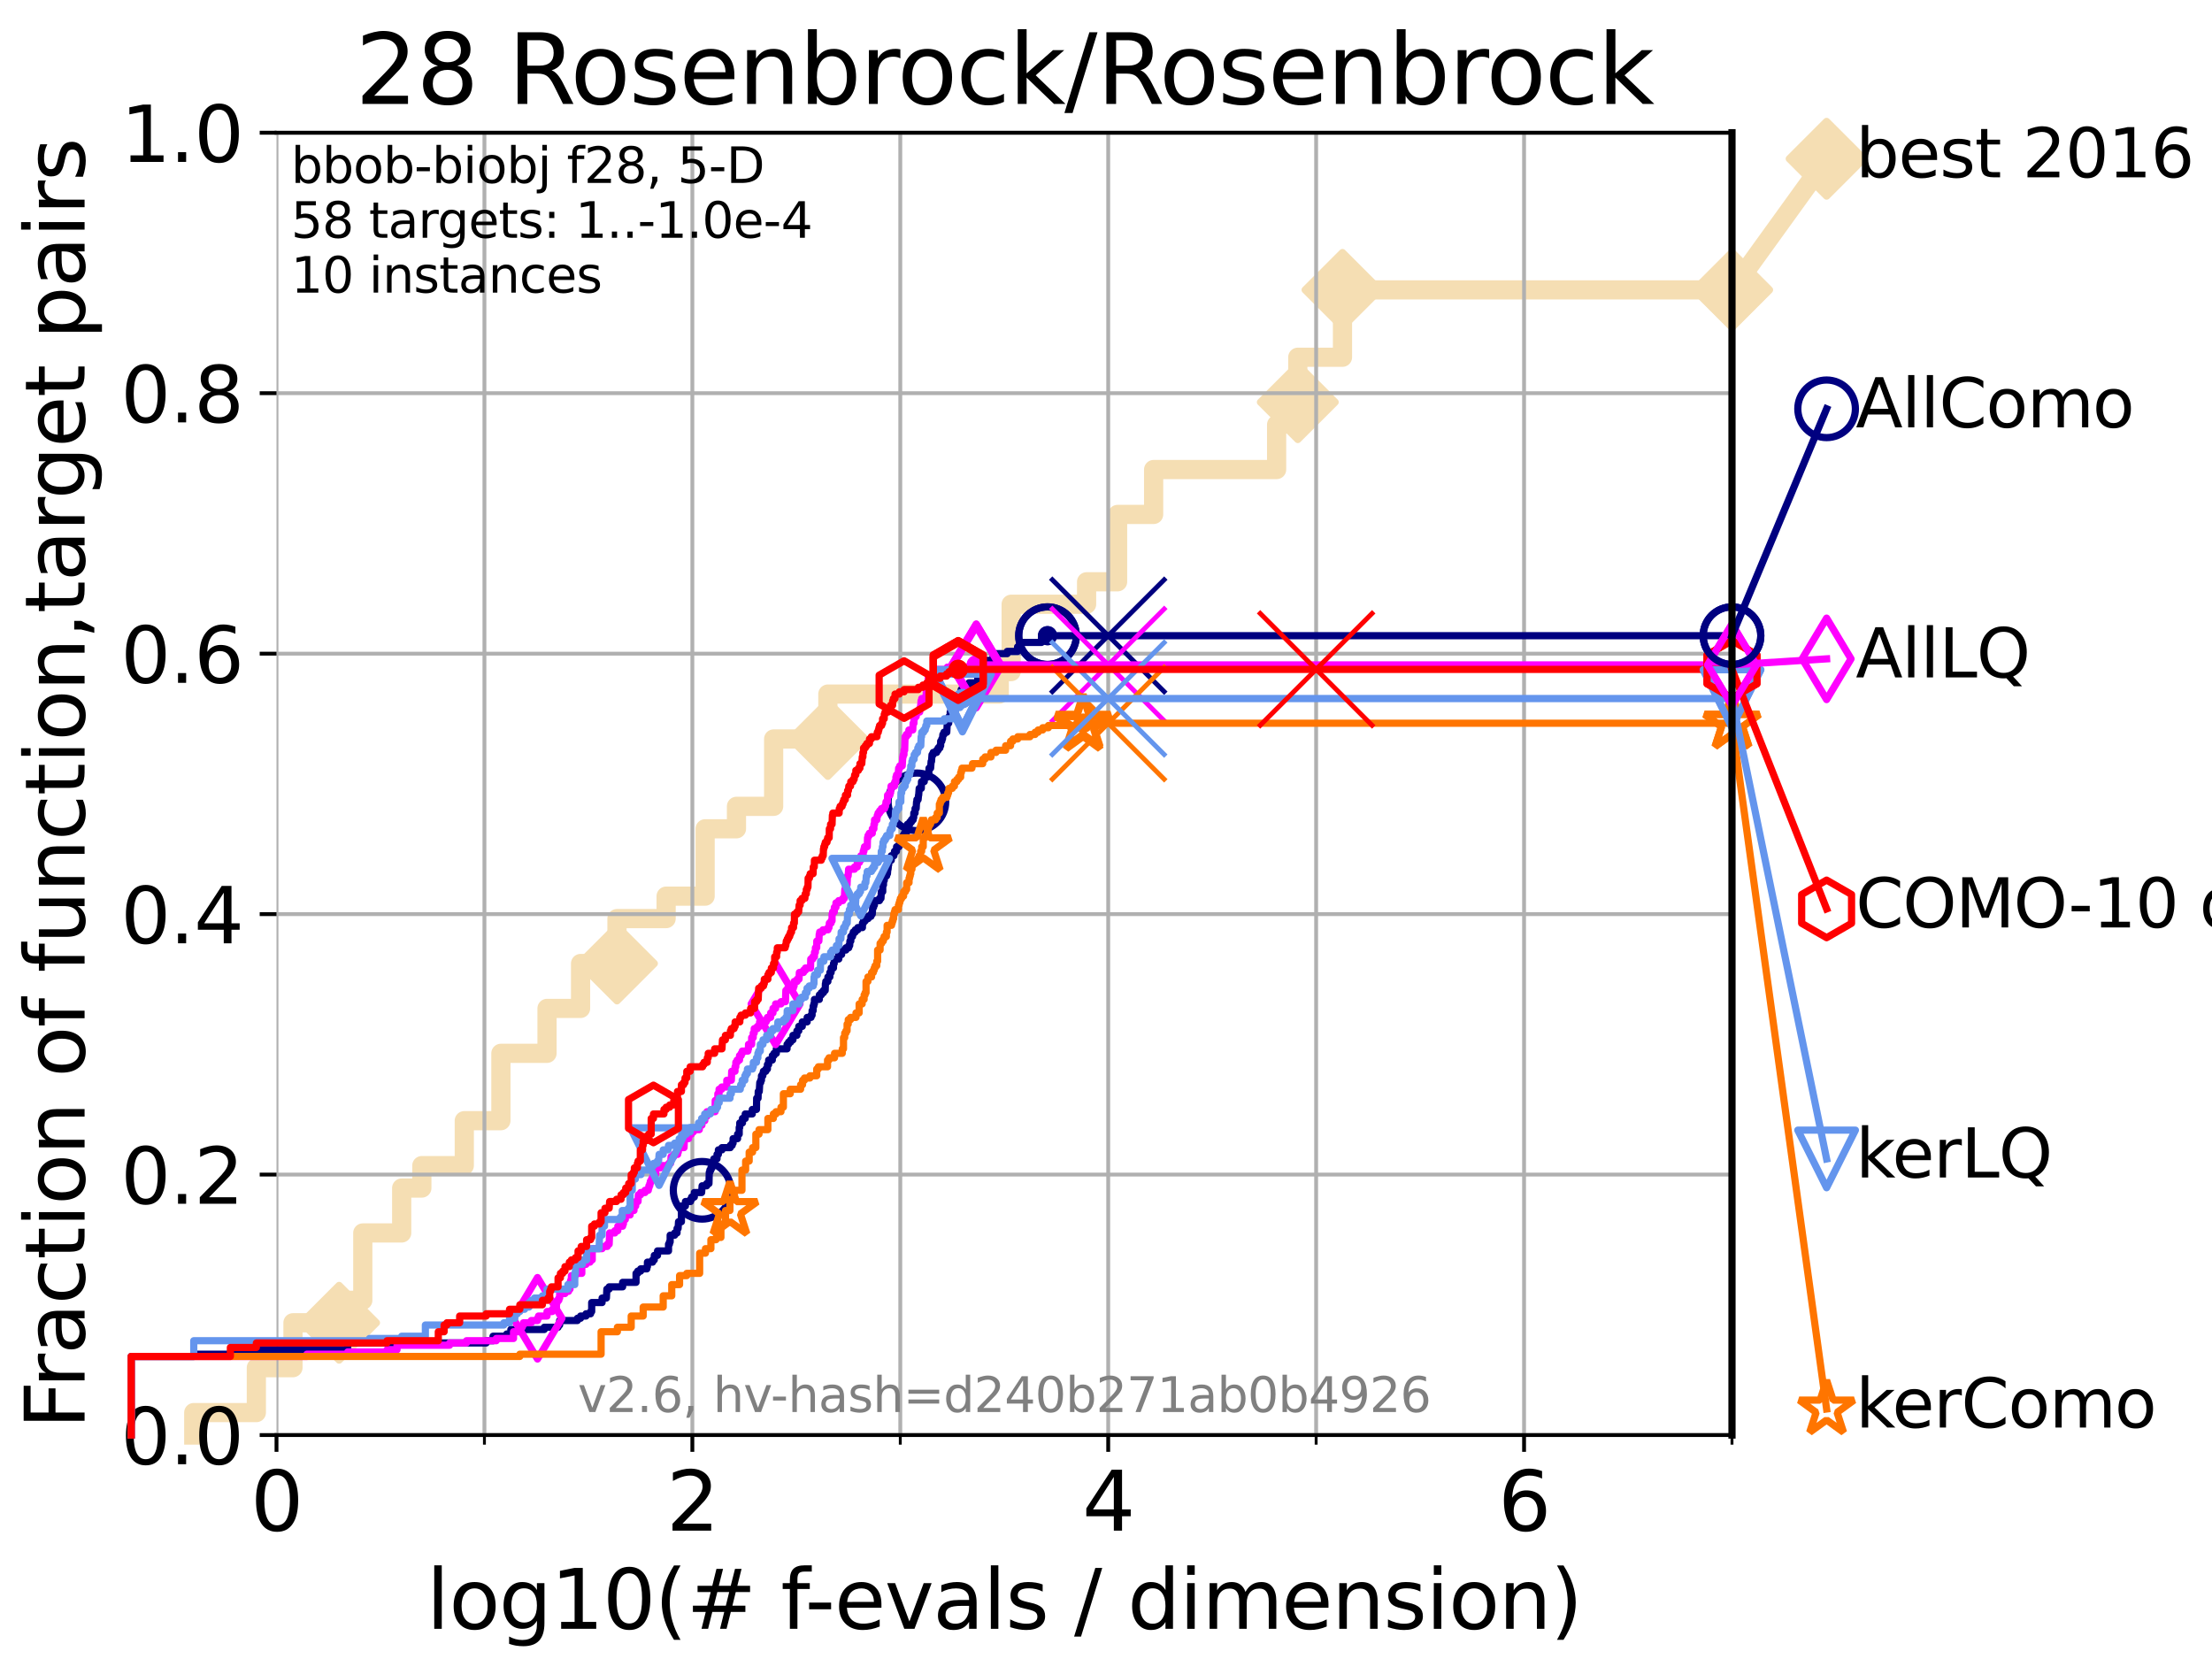 <?xml version="1.0" encoding="utf-8" standalone="no"?>
<!DOCTYPE svg PUBLIC "-//W3C//DTD SVG 1.1//EN"
  "http://www.w3.org/Graphics/SVG/1.1/DTD/svg11.dtd">
<svg xmlns:xlink="http://www.w3.org/1999/xlink" width="460.8pt" height="345.6pt" viewBox="0 0 460.8 345.6" xmlns="http://www.w3.org/2000/svg" version="1.1">
 <defs>
  <style type="text/css">*{stroke-linejoin: round; stroke-linecap: butt}</style>
 </defs>
 <g id="figure_1">
  <g id="patch_1">
   <path d="M 0 345.6 
L 460.8 345.6 
L 460.8 0 
L 0 0 
z
" style="fill: #ffffff"/>
  </g>
  <g id="axes_1">
   <g id="patch_2">
    <path d="M 57.6 298.944 
L 360.806 298.944 
L 360.806 27.648 
L 57.6 27.648 
z
" style="fill: #ffffff"/>
   </g>
   <g id="line2d_1">
    <path d="M 40.363 298.944 
L 40.363 294.266 
L 53.402 294.266 
L 53.402 284.911 
L 61.03 284.911 
L 61.03 275.556 
L 70.639 275.556 
L 70.639 270.879 
L 75.575 270.879 
L 75.575 256.846 
L 83.678 256.846 
L 83.678 247.491 
L 87.876 247.491 
L 87.876 242.814 
L 96.718 242.814 
L 96.718 233.459 
L 104.345 233.459 
L 104.345 219.426 
L 113.954 219.426 
L 113.954 210.071 
L 120.944 210.071 
L 120.944 200.716 
L 128.528 200.716 
L 128.528 191.361 
L 138.768 191.361 
L 138.768 186.684 
L 146.892 186.684 
L 146.892 172.651 
L 153.421 172.651 
L 153.421 167.974 
L 161.164 167.974 
L 161.164 153.941 
L 172.457 153.941 
L 172.457 144.586 
L 208.164 144.586 
L 208.164 139.908 
L 210.644 139.908 
L 210.644 125.876 
L 226.357 125.876 
L 226.357 121.198 
L 232.815 121.198 
L 232.815 107.166 
L 240.322 107.166 
L 240.322 97.811 
L 265.943 97.811 
L 265.943 88.456 
L 267.219 88.456 
L 267.219 83.778 
L 270.353 83.778 
L 270.353 74.423 
L 279.663 74.423 
L 279.663 60.391 
L 360.806 60.391 
" style="fill: none; stroke: #f5deb3; stroke-width: 4; stroke-linecap: square"/>
   </g>
   <g id="line2d_2">
    <defs>
     <path id="md3d770b31d" d="M -0 7.778 
L 7.778 0 
L 0 -7.778 
L -7.778 -0 
z
" style="stroke: #f5deb3; stroke-width: 1.5; stroke-linejoin: miter"/>
    </defs>
    <g>
     <use xlink:href="#md3d770b31d" x="70.639" y="275.556" style="fill: #f5deb3; stroke: #f5deb3; stroke-width: 1.5; stroke-linejoin: miter"/>
     <use xlink:href="#md3d770b31d" x="128.528" y="200.716" style="fill: #f5deb3; stroke: #f5deb3; stroke-width: 1.5; stroke-linejoin: miter"/>
     <use xlink:href="#md3d770b31d" x="172.457" y="153.941" style="fill: #f5deb3; stroke: #f5deb3; stroke-width: 1.5; stroke-linejoin: miter"/>
     <use xlink:href="#md3d770b31d" x="270.353" y="83.778" style="fill: #f5deb3; stroke: #f5deb3; stroke-width: 1.5; stroke-linejoin: miter"/>
     <use xlink:href="#md3d770b31d" x="279.663" y="60.391" style="fill: #f5deb3; stroke: #f5deb3; stroke-width: 1.5; stroke-linejoin: miter"/>
     <use xlink:href="#md3d770b31d" x="360.806" y="60.391" style="fill: #f5deb3; stroke: #f5deb3; stroke-width: 1.5; stroke-linejoin: miter"/>
    </g>
   </g>
   <g id="line2d_3">
    <path style="fill: none; stroke: #f5deb3; stroke-width: 4; stroke-linecap: square"/>
    <g/>
   </g>
   <g id="line2d_4">
    <path d="M 360.806 60.391 
L 380.515 33.074 
" style="fill: none; stroke: #f5deb3; stroke-width: 4; stroke-linecap: square"/>
    <g>
     <use xlink:href="#md3d770b31d" x="360.806" y="60.391" style="fill: #f5deb3; stroke: #f5deb3; stroke-width: 1.5; stroke-linejoin: miter"/>
     <use xlink:href="#md3d770b31d" x="380.515" y="33.074" style="fill: #f5deb3; stroke: #f5deb3; stroke-width: 1.5; stroke-linejoin: miter"/>
    </g>
   </g>
   <g id="matplotlib.axis_1">
    <g id="xtick_1">
     <g id="line2d_5">
      <path d="M 57.6 298.944 
L 57.6 27.648 
" clip-path="url(#p90bd462f94)" style="fill: none; stroke: #b0b0b0; stroke-width: 0.8; stroke-linecap: square"/>
     </g>
     <g id="line2d_6">
      <defs>
       <path id="m1899928e50" d="M 0 0 
L 0 3.5 
" style="stroke: #000000; stroke-width: 0.8"/>
      </defs>
      <g>
       <use xlink:href="#m1899928e50" x="57.6" y="298.944" style="stroke: #000000; stroke-width: 0.8"/>
      </g>
     </g>
     <g id="text_1">
      <!-- 0 -->
      <g transform="translate(52.192 318.861) scale(0.17 -0.17)">
       <defs>
        <path id="DejaVuSans-30" d="M 2034 4250 
Q 1547 4250 1301 3770 
Q 1056 3291 1056 2328 
Q 1056 1369 1301 889 
Q 1547 409 2034 409 
Q 2525 409 2770 889 
Q 3016 1369 3016 2328 
Q 3016 3291 2770 3770 
Q 2525 4250 2034 4250 
z
M 2034 4750 
Q 2819 4750 3233 4129 
Q 3647 3509 3647 2328 
Q 3647 1150 3233 529 
Q 2819 -91 2034 -91 
Q 1250 -91 836 529 
Q 422 1150 422 2328 
Q 422 3509 836 4129 
Q 1250 4750 2034 4750 
z
" transform="scale(0.016)"/>
       </defs>
       <use xlink:href="#DejaVuSans-30"/>
      </g>
     </g>
    </g>
    <g id="xtick_2">
     <g id="line2d_7">
      <path d="M 144.23 298.944 
L 144.23 27.648 
" clip-path="url(#p90bd462f94)" style="fill: none; stroke: #b0b0b0; stroke-width: 0.8; stroke-linecap: square"/>
     </g>
     <g id="line2d_8">
      <g>
       <use xlink:href="#m1899928e50" x="144.23" y="298.944" style="stroke: #000000; stroke-width: 0.8"/>
      </g>
     </g>
     <g id="text_2">
      <!-- 2 -->
      <g transform="translate(138.822 318.861) scale(0.17 -0.17)">
       <defs>
        <path id="DejaVuSans-32" d="M 1228 531 
L 3431 531 
L 3431 0 
L 469 0 
L 469 531 
Q 828 903 1448 1529 
Q 2069 2156 2228 2338 
Q 2531 2678 2651 2914 
Q 2772 3150 2772 3378 
Q 2772 3750 2511 3984 
Q 2250 4219 1831 4219 
Q 1534 4219 1204 4116 
Q 875 4013 500 3803 
L 500 4441 
Q 881 4594 1212 4672 
Q 1544 4750 1819 4750 
Q 2544 4750 2975 4387 
Q 3406 4025 3406 3419 
Q 3406 3131 3298 2873 
Q 3191 2616 2906 2266 
Q 2828 2175 2409 1742 
Q 1991 1309 1228 531 
z
" transform="scale(0.016)"/>
       </defs>
       <use xlink:href="#DejaVuSans-32"/>
      </g>
     </g>
    </g>
    <g id="xtick_3">
     <g id="line2d_9">
      <path d="M 230.861 298.944 
L 230.861 27.648 
" clip-path="url(#p90bd462f94)" style="fill: none; stroke: #b0b0b0; stroke-width: 0.8; stroke-linecap: square"/>
     </g>
     <g id="line2d_10">
      <g>
       <use xlink:href="#m1899928e50" x="230.861" y="298.944" style="stroke: #000000; stroke-width: 0.8"/>
      </g>
     </g>
     <g id="text_3">
      <!-- 4 -->
      <g transform="translate(225.453 318.861) scale(0.17 -0.17)">
       <defs>
        <path id="DejaVuSans-34" d="M 2419 4116 
L 825 1625 
L 2419 1625 
L 2419 4116 
z
M 2253 4666 
L 3047 4666 
L 3047 1625 
L 3713 1625 
L 3713 1100 
L 3047 1100 
L 3047 0 
L 2419 0 
L 2419 1100 
L 313 1100 
L 313 1709 
L 2253 4666 
z
" transform="scale(0.016)"/>
       </defs>
       <use xlink:href="#DejaVuSans-34"/>
      </g>
     </g>
    </g>
    <g id="xtick_4">
     <g id="line2d_11">
      <path d="M 317.491 298.944 
L 317.491 27.648 
" clip-path="url(#p90bd462f94)" style="fill: none; stroke: #b0b0b0; stroke-width: 0.8; stroke-linecap: square"/>
     </g>
     <g id="line2d_12">
      <g>
       <use xlink:href="#m1899928e50" x="317.491" y="298.944" style="stroke: #000000; stroke-width: 0.8"/>
      </g>
     </g>
     <g id="text_4">
      <!-- 6 -->
      <g transform="translate(312.083 318.861) scale(0.17 -0.17)">
       <defs>
        <path id="DejaVuSans-36" d="M 2113 2584 
Q 1688 2584 1439 2293 
Q 1191 2003 1191 1497 
Q 1191 994 1439 701 
Q 1688 409 2113 409 
Q 2538 409 2786 701 
Q 3034 994 3034 1497 
Q 3034 2003 2786 2293 
Q 2538 2584 2113 2584 
z
M 3366 4563 
L 3366 3988 
Q 3128 4100 2886 4159 
Q 2644 4219 2406 4219 
Q 1781 4219 1451 3797 
Q 1122 3375 1075 2522 
Q 1259 2794 1537 2939 
Q 1816 3084 2150 3084 
Q 2853 3084 3261 2657 
Q 3669 2231 3669 1497 
Q 3669 778 3244 343 
Q 2819 -91 2113 -91 
Q 1303 -91 875 529 
Q 447 1150 447 2328 
Q 447 3434 972 4092 
Q 1497 4750 2381 4750 
Q 2619 4750 2861 4703 
Q 3103 4656 3366 4563 
z
" transform="scale(0.016)"/>
       </defs>
       <use xlink:href="#DejaVuSans-36"/>
      </g>
     </g>
    </g>
    <g id="xtick_5">
     <g id="line2d_13">
      <path d="M 100.915 298.944 
L 100.915 27.648 
" clip-path="url(#p90bd462f94)" style="fill: none; stroke: #b0b0b0; stroke-width: 0.8; stroke-linecap: square"/>
     </g>
     <g id="line2d_14">
      <defs>
       <path id="m765f32ffcf" d="M 0 0 
L 0 2 
" style="stroke: #000000; stroke-width: 0.6"/>
      </defs>
      <g>
       <use xlink:href="#m765f32ffcf" x="100.915" y="298.944" style="stroke: #000000; stroke-width: 0.6"/>
      </g>
     </g>
    </g>
    <g id="xtick_6">
     <g id="line2d_15">
      <path d="M 187.546 298.944 
L 187.546 27.648 
" clip-path="url(#p90bd462f94)" style="fill: none; stroke: #b0b0b0; stroke-width: 0.8; stroke-linecap: square"/>
     </g>
     <g id="line2d_16">
      <g>
       <use xlink:href="#m765f32ffcf" x="187.546" y="298.944" style="stroke: #000000; stroke-width: 0.6"/>
      </g>
     </g>
    </g>
    <g id="xtick_7">
     <g id="line2d_17">
      <path d="M 274.176 298.944 
L 274.176 27.648 
" clip-path="url(#p90bd462f94)" style="fill: none; stroke: #b0b0b0; stroke-width: 0.8; stroke-linecap: square"/>
     </g>
     <g id="line2d_18">
      <g>
       <use xlink:href="#m765f32ffcf" x="274.176" y="298.944" style="stroke: #000000; stroke-width: 0.6"/>
      </g>
     </g>
    </g>
    <g id="xtick_8">
     <g id="line2d_19">
      <path d="M 360.806 298.944 
L 360.806 27.648 
" clip-path="url(#p90bd462f94)" style="fill: none; stroke: #b0b0b0; stroke-width: 0.8; stroke-linecap: square"/>
     </g>
     <g id="line2d_20">
      <g>
       <use xlink:href="#m765f32ffcf" x="360.806" y="298.944" style="stroke: #000000; stroke-width: 0.6"/>
      </g>
     </g>
    </g>
    <g id="text_5">
     <!-- log10(# f-evals / dimension) -->
     <g transform="translate(88.823 339.314) scale(0.17 -0.17)">
      <defs>
       <path id="DejaVuSans-6c" d="M 603 4863 
L 1178 4863 
L 1178 0 
L 603 0 
L 603 4863 
z
" transform="scale(0.016)"/>
       <path id="DejaVuSans-6f" d="M 1959 3097 
Q 1497 3097 1228 2736 
Q 959 2375 959 1747 
Q 959 1119 1226 758 
Q 1494 397 1959 397 
Q 2419 397 2687 759 
Q 2956 1122 2956 1747 
Q 2956 2369 2687 2733 
Q 2419 3097 1959 3097 
z
M 1959 3584 
Q 2709 3584 3137 3096 
Q 3566 2609 3566 1747 
Q 3566 888 3137 398 
Q 2709 -91 1959 -91 
Q 1206 -91 779 398 
Q 353 888 353 1747 
Q 353 2609 779 3096 
Q 1206 3584 1959 3584 
z
" transform="scale(0.016)"/>
       <path id="DejaVuSans-67" d="M 2906 1791 
Q 2906 2416 2648 2759 
Q 2391 3103 1925 3103 
Q 1463 3103 1205 2759 
Q 947 2416 947 1791 
Q 947 1169 1205 825 
Q 1463 481 1925 481 
Q 2391 481 2648 825 
Q 2906 1169 2906 1791 
z
M 3481 434 
Q 3481 -459 3084 -895 
Q 2688 -1331 1869 -1331 
Q 1566 -1331 1297 -1286 
Q 1028 -1241 775 -1147 
L 775 -588 
Q 1028 -725 1275 -790 
Q 1522 -856 1778 -856 
Q 2344 -856 2625 -561 
Q 2906 -266 2906 331 
L 2906 616 
Q 2728 306 2450 153 
Q 2172 0 1784 0 
Q 1141 0 747 490 
Q 353 981 353 1791 
Q 353 2603 747 3093 
Q 1141 3584 1784 3584 
Q 2172 3584 2450 3431 
Q 2728 3278 2906 2969 
L 2906 3500 
L 3481 3500 
L 3481 434 
z
" transform="scale(0.016)"/>
       <path id="DejaVuSans-31" d="M 794 531 
L 1825 531 
L 1825 4091 
L 703 3866 
L 703 4441 
L 1819 4666 
L 2450 4666 
L 2450 531 
L 3481 531 
L 3481 0 
L 794 0 
L 794 531 
z
" transform="scale(0.016)"/>
       <path id="DejaVuSans-28" d="M 1984 4856 
Q 1566 4138 1362 3434 
Q 1159 2731 1159 2009 
Q 1159 1288 1364 580 
Q 1569 -128 1984 -844 
L 1484 -844 
Q 1016 -109 783 600 
Q 550 1309 550 2009 
Q 550 2706 781 3412 
Q 1013 4119 1484 4856 
L 1984 4856 
z
" transform="scale(0.016)"/>
       <path id="DejaVuSans-23" d="M 3272 2816 
L 2363 2816 
L 2100 1772 
L 3016 1772 
L 3272 2816 
z
M 2803 4594 
L 2478 3297 
L 3391 3297 
L 3719 4594 
L 4219 4594 
L 3897 3297 
L 4872 3297 
L 4872 2816 
L 3775 2816 
L 3519 1772 
L 4513 1772 
L 4513 1294 
L 3397 1294 
L 3072 0 
L 2572 0 
L 2894 1294 
L 1978 1294 
L 1656 0 
L 1153 0 
L 1478 1294 
L 494 1294 
L 494 1772 
L 1594 1772 
L 1856 2816 
L 850 2816 
L 850 3297 
L 1978 3297 
L 2297 4594 
L 2803 4594 
z
" transform="scale(0.016)"/>
       <path id="DejaVuSans-20" transform="scale(0.016)"/>
       <path id="DejaVuSans-66" d="M 2375 4863 
L 2375 4384 
L 1825 4384 
Q 1516 4384 1395 4259 
Q 1275 4134 1275 3809 
L 1275 3500 
L 2222 3500 
L 2222 3053 
L 1275 3053 
L 1275 0 
L 697 0 
L 697 3053 
L 147 3053 
L 147 3500 
L 697 3500 
L 697 3744 
Q 697 4328 969 4595 
Q 1241 4863 1831 4863 
L 2375 4863 
z
" transform="scale(0.016)"/>
       <path id="DejaVuSans-2d" d="M 313 2009 
L 1997 2009 
L 1997 1497 
L 313 1497 
L 313 2009 
z
" transform="scale(0.016)"/>
       <path id="DejaVuSans-65" d="M 3597 1894 
L 3597 1613 
L 953 1613 
Q 991 1019 1311 708 
Q 1631 397 2203 397 
Q 2534 397 2845 478 
Q 3156 559 3463 722 
L 3463 178 
Q 3153 47 2828 -22 
Q 2503 -91 2169 -91 
Q 1331 -91 842 396 
Q 353 884 353 1716 
Q 353 2575 817 3079 
Q 1281 3584 2069 3584 
Q 2775 3584 3186 3129 
Q 3597 2675 3597 1894 
z
M 3022 2063 
Q 3016 2534 2758 2815 
Q 2500 3097 2075 3097 
Q 1594 3097 1305 2825 
Q 1016 2553 972 2059 
L 3022 2063 
z
" transform="scale(0.016)"/>
       <path id="DejaVuSans-76" d="M 191 3500 
L 800 3500 
L 1894 563 
L 2988 3500 
L 3597 3500 
L 2284 0 
L 1503 0 
L 191 3500 
z
" transform="scale(0.016)"/>
       <path id="DejaVuSans-61" d="M 2194 1759 
Q 1497 1759 1228 1600 
Q 959 1441 959 1056 
Q 959 750 1161 570 
Q 1363 391 1709 391 
Q 2188 391 2477 730 
Q 2766 1069 2766 1631 
L 2766 1759 
L 2194 1759 
z
M 3341 1997 
L 3341 0 
L 2766 0 
L 2766 531 
Q 2569 213 2275 61 
Q 1981 -91 1556 -91 
Q 1019 -91 701 211 
Q 384 513 384 1019 
Q 384 1609 779 1909 
Q 1175 2209 1959 2209 
L 2766 2209 
L 2766 2266 
Q 2766 2663 2505 2880 
Q 2244 3097 1772 3097 
Q 1472 3097 1187 3025 
Q 903 2953 641 2809 
L 641 3341 
Q 956 3463 1253 3523 
Q 1550 3584 1831 3584 
Q 2591 3584 2966 3190 
Q 3341 2797 3341 1997 
z
" transform="scale(0.016)"/>
       <path id="DejaVuSans-73" d="M 2834 3397 
L 2834 2853 
Q 2591 2978 2328 3040 
Q 2066 3103 1784 3103 
Q 1356 3103 1142 2972 
Q 928 2841 928 2578 
Q 928 2378 1081 2264 
Q 1234 2150 1697 2047 
L 1894 2003 
Q 2506 1872 2764 1633 
Q 3022 1394 3022 966 
Q 3022 478 2636 193 
Q 2250 -91 1575 -91 
Q 1294 -91 989 -36 
Q 684 19 347 128 
L 347 722 
Q 666 556 975 473 
Q 1284 391 1588 391 
Q 1994 391 2212 530 
Q 2431 669 2431 922 
Q 2431 1156 2273 1281 
Q 2116 1406 1581 1522 
L 1381 1569 
Q 847 1681 609 1914 
Q 372 2147 372 2553 
Q 372 3047 722 3315 
Q 1072 3584 1716 3584 
Q 2034 3584 2315 3537 
Q 2597 3491 2834 3397 
z
" transform="scale(0.016)"/>
       <path id="DejaVuSans-2f" d="M 1625 4666 
L 2156 4666 
L 531 -594 
L 0 -594 
L 1625 4666 
z
" transform="scale(0.016)"/>
       <path id="DejaVuSans-64" d="M 2906 2969 
L 2906 4863 
L 3481 4863 
L 3481 0 
L 2906 0 
L 2906 525 
Q 2725 213 2448 61 
Q 2172 -91 1784 -91 
Q 1150 -91 751 415 
Q 353 922 353 1747 
Q 353 2572 751 3078 
Q 1150 3584 1784 3584 
Q 2172 3584 2448 3432 
Q 2725 3281 2906 2969 
z
M 947 1747 
Q 947 1113 1208 752 
Q 1469 391 1925 391 
Q 2381 391 2643 752 
Q 2906 1113 2906 1747 
Q 2906 2381 2643 2742 
Q 2381 3103 1925 3103 
Q 1469 3103 1208 2742 
Q 947 2381 947 1747 
z
" transform="scale(0.016)"/>
       <path id="DejaVuSans-69" d="M 603 3500 
L 1178 3500 
L 1178 0 
L 603 0 
L 603 3500 
z
M 603 4863 
L 1178 4863 
L 1178 4134 
L 603 4134 
L 603 4863 
z
" transform="scale(0.016)"/>
       <path id="DejaVuSans-6d" d="M 3328 2828 
Q 3544 3216 3844 3400 
Q 4144 3584 4550 3584 
Q 5097 3584 5394 3201 
Q 5691 2819 5691 2113 
L 5691 0 
L 5113 0 
L 5113 2094 
Q 5113 2597 4934 2840 
Q 4756 3084 4391 3084 
Q 3944 3084 3684 2787 
Q 3425 2491 3425 1978 
L 3425 0 
L 2847 0 
L 2847 2094 
Q 2847 2600 2669 2842 
Q 2491 3084 2119 3084 
Q 1678 3084 1418 2786 
Q 1159 2488 1159 1978 
L 1159 0 
L 581 0 
L 581 3500 
L 1159 3500 
L 1159 2956 
Q 1356 3278 1631 3431 
Q 1906 3584 2284 3584 
Q 2666 3584 2933 3390 
Q 3200 3197 3328 2828 
z
" transform="scale(0.016)"/>
       <path id="DejaVuSans-6e" d="M 3513 2113 
L 3513 0 
L 2938 0 
L 2938 2094 
Q 2938 2591 2744 2837 
Q 2550 3084 2163 3084 
Q 1697 3084 1428 2787 
Q 1159 2491 1159 1978 
L 1159 0 
L 581 0 
L 581 3500 
L 1159 3500 
L 1159 2956 
Q 1366 3272 1645 3428 
Q 1925 3584 2291 3584 
Q 2894 3584 3203 3211 
Q 3513 2838 3513 2113 
z
" transform="scale(0.016)"/>
       <path id="DejaVuSans-29" d="M 513 4856 
L 1013 4856 
Q 1481 4119 1714 3412 
Q 1947 2706 1947 2009 
Q 1947 1309 1714 600 
Q 1481 -109 1013 -844 
L 513 -844 
Q 928 -128 1133 580 
Q 1338 1288 1338 2009 
Q 1338 2731 1133 3434 
Q 928 4138 513 4856 
z
" transform="scale(0.016)"/>
      </defs>
      <use xlink:href="#DejaVuSans-6c"/>
      <use xlink:href="#DejaVuSans-6f" x="27.783"/>
      <use xlink:href="#DejaVuSans-67" x="88.965"/>
      <use xlink:href="#DejaVuSans-31" x="152.441"/>
      <use xlink:href="#DejaVuSans-30" x="216.064"/>
      <use xlink:href="#DejaVuSans-28" x="279.688"/>
      <use xlink:href="#DejaVuSans-23" x="318.701"/>
      <use xlink:href="#DejaVuSans-20" x="402.49"/>
      <use xlink:href="#DejaVuSans-66" x="434.277"/>
      <use xlink:href="#DejaVuSans-2d" x="463.982"/>
      <use xlink:href="#DejaVuSans-65" x="500.066"/>
      <use xlink:href="#DejaVuSans-76" x="561.59"/>
      <use xlink:href="#DejaVuSans-61" x="620.77"/>
      <use xlink:href="#DejaVuSans-6c" x="682.049"/>
      <use xlink:href="#DejaVuSans-73" x="709.832"/>
      <use xlink:href="#DejaVuSans-20" x="761.932"/>
      <use xlink:href="#DejaVuSans-2f" x="793.719"/>
      <use xlink:href="#DejaVuSans-20" x="827.41"/>
      <use xlink:href="#DejaVuSans-64" x="859.197"/>
      <use xlink:href="#DejaVuSans-69" x="922.674"/>
      <use xlink:href="#DejaVuSans-6d" x="950.457"/>
      <use xlink:href="#DejaVuSans-65" x="1047.869"/>
      <use xlink:href="#DejaVuSans-6e" x="1109.393"/>
      <use xlink:href="#DejaVuSans-73" x="1172.771"/>
      <use xlink:href="#DejaVuSans-69" x="1224.871"/>
      <use xlink:href="#DejaVuSans-6f" x="1252.654"/>
      <use xlink:href="#DejaVuSans-6e" x="1313.836"/>
      <use xlink:href="#DejaVuSans-29" x="1377.215"/>
     </g>
    </g>
   </g>
   <g id="matplotlib.axis_2">
    <g id="ytick_1">
     <g id="line2d_21">
      <path d="M 57.6 298.944 
L 360.806 298.944 
" clip-path="url(#p90bd462f94)" style="fill: none; stroke: #b0b0b0; stroke-width: 0.8; stroke-linecap: square"/>
     </g>
     <g id="line2d_22">
      <defs>
       <path id="m0a9c73965e" d="M 0 0 
L -3.5 0 
" style="stroke: #000000; stroke-width: 0.8"/>
      </defs>
      <g>
       <use xlink:href="#m0a9c73965e" x="57.6" y="298.944" style="stroke: #000000; stroke-width: 0.8"/>
      </g>
     </g>
     <g id="text_6">
      <!-- 0.0 -->
      <g transform="translate(25.155 305.023) scale(0.16 -0.16)">
       <defs>
        <path id="DejaVuSans-2e" d="M 684 794 
L 1344 794 
L 1344 0 
L 684 0 
L 684 794 
z
" transform="scale(0.016)"/>
       </defs>
       <use xlink:href="#DejaVuSans-30"/>
       <use xlink:href="#DejaVuSans-2e" x="63.623"/>
       <use xlink:href="#DejaVuSans-30" x="95.41"/>
      </g>
     </g>
    </g>
    <g id="ytick_2">
     <g id="line2d_23">
      <path d="M 57.6 244.685 
L 360.806 244.685 
" clip-path="url(#p90bd462f94)" style="fill: none; stroke: #b0b0b0; stroke-width: 0.8; stroke-linecap: square"/>
     </g>
     <g id="line2d_24">
      <g>
       <use xlink:href="#m0a9c73965e" x="57.6" y="244.685" style="stroke: #000000; stroke-width: 0.8"/>
      </g>
     </g>
     <g id="text_7">
      <!-- 0.2 -->
      <g transform="translate(25.155 250.764) scale(0.16 -0.16)">
       <use xlink:href="#DejaVuSans-30"/>
       <use xlink:href="#DejaVuSans-2e" x="63.623"/>
       <use xlink:href="#DejaVuSans-32" x="95.41"/>
      </g>
     </g>
    </g>
    <g id="ytick_3">
     <g id="line2d_25">
      <path d="M 57.6 190.426 
L 360.806 190.426 
" clip-path="url(#p90bd462f94)" style="fill: none; stroke: #b0b0b0; stroke-width: 0.8; stroke-linecap: square"/>
     </g>
     <g id="line2d_26">
      <g>
       <use xlink:href="#m0a9c73965e" x="57.6" y="190.426" style="stroke: #000000; stroke-width: 0.8"/>
      </g>
     </g>
     <g id="text_8">
      <!-- 0.4 -->
      <g transform="translate(25.155 196.504) scale(0.16 -0.16)">
       <use xlink:href="#DejaVuSans-30"/>
       <use xlink:href="#DejaVuSans-2e" x="63.623"/>
       <use xlink:href="#DejaVuSans-34" x="95.41"/>
      </g>
     </g>
    </g>
    <g id="ytick_4">
     <g id="line2d_27">
      <path d="M 57.6 136.166 
L 360.806 136.166 
" clip-path="url(#p90bd462f94)" style="fill: none; stroke: #b0b0b0; stroke-width: 0.8; stroke-linecap: square"/>
     </g>
     <g id="line2d_28">
      <g>
       <use xlink:href="#m0a9c73965e" x="57.6" y="136.166" style="stroke: #000000; stroke-width: 0.8"/>
      </g>
     </g>
     <g id="text_9">
      <!-- 0.6 -->
      <g transform="translate(25.155 142.245) scale(0.16 -0.16)">
       <use xlink:href="#DejaVuSans-30"/>
       <use xlink:href="#DejaVuSans-2e" x="63.623"/>
       <use xlink:href="#DejaVuSans-36" x="95.41"/>
      </g>
     </g>
    </g>
    <g id="ytick_5">
     <g id="line2d_29">
      <path d="M 57.6 81.907 
L 360.806 81.907 
" clip-path="url(#p90bd462f94)" style="fill: none; stroke: #b0b0b0; stroke-width: 0.8; stroke-linecap: square"/>
     </g>
     <g id="line2d_30">
      <g>
       <use xlink:href="#m0a9c73965e" x="57.6" y="81.907" style="stroke: #000000; stroke-width: 0.8"/>
      </g>
     </g>
     <g id="text_10">
      <!-- 0.8 -->
      <g transform="translate(25.155 87.986) scale(0.16 -0.16)">
       <defs>
        <path id="DejaVuSans-38" d="M 2034 2216 
Q 1584 2216 1326 1975 
Q 1069 1734 1069 1313 
Q 1069 891 1326 650 
Q 1584 409 2034 409 
Q 2484 409 2743 651 
Q 3003 894 3003 1313 
Q 3003 1734 2745 1975 
Q 2488 2216 2034 2216 
z
M 1403 2484 
Q 997 2584 770 2862 
Q 544 3141 544 3541 
Q 544 4100 942 4425 
Q 1341 4750 2034 4750 
Q 2731 4750 3128 4425 
Q 3525 4100 3525 3541 
Q 3525 3141 3298 2862 
Q 3072 2584 2669 2484 
Q 3125 2378 3379 2068 
Q 3634 1759 3634 1313 
Q 3634 634 3220 271 
Q 2806 -91 2034 -91 
Q 1263 -91 848 271 
Q 434 634 434 1313 
Q 434 1759 690 2068 
Q 947 2378 1403 2484 
z
M 1172 3481 
Q 1172 3119 1398 2916 
Q 1625 2713 2034 2713 
Q 2441 2713 2670 2916 
Q 2900 3119 2900 3481 
Q 2900 3844 2670 4047 
Q 2441 4250 2034 4250 
Q 1625 4250 1398 4047 
Q 1172 3844 1172 3481 
z
" transform="scale(0.016)"/>
       </defs>
       <use xlink:href="#DejaVuSans-30"/>
       <use xlink:href="#DejaVuSans-2e" x="63.623"/>
       <use xlink:href="#DejaVuSans-38" x="95.41"/>
      </g>
     </g>
    </g>
    <g id="ytick_6">
     <g id="line2d_31">
      <path d="M 57.6 27.648 
L 360.806 27.648 
" clip-path="url(#p90bd462f94)" style="fill: none; stroke: #b0b0b0; stroke-width: 0.8; stroke-linecap: square"/>
     </g>
     <g id="line2d_32">
      <g>
       <use xlink:href="#m0a9c73965e" x="57.6" y="27.648" style="stroke: #000000; stroke-width: 0.8"/>
      </g>
     </g>
     <g id="text_11">
      <!-- 1.0 -->
      <g transform="translate(25.155 33.727) scale(0.16 -0.16)">
       <use xlink:href="#DejaVuSans-31"/>
       <use xlink:href="#DejaVuSans-2e" x="63.623"/>
       <use xlink:href="#DejaVuSans-30" x="95.41"/>
      </g>
     </g>
    </g>
    <g id="text_12">
     <!-- Fraction of function,target pairs -->
     <g transform="translate(17.62 297.681) rotate(-90) scale(0.17 -0.17)">
      <defs>
       <path id="DejaVuSans-46" d="M 628 4666 
L 3309 4666 
L 3309 4134 
L 1259 4134 
L 1259 2759 
L 3109 2759 
L 3109 2228 
L 1259 2228 
L 1259 0 
L 628 0 
L 628 4666 
z
" transform="scale(0.016)"/>
       <path id="DejaVuSans-72" d="M 2631 2963 
Q 2534 3019 2420 3045 
Q 2306 3072 2169 3072 
Q 1681 3072 1420 2755 
Q 1159 2438 1159 1844 
L 1159 0 
L 581 0 
L 581 3500 
L 1159 3500 
L 1159 2956 
Q 1341 3275 1631 3429 
Q 1922 3584 2338 3584 
Q 2397 3584 2469 3576 
Q 2541 3569 2628 3553 
L 2631 2963 
z
" transform="scale(0.016)"/>
       <path id="DejaVuSans-63" d="M 3122 3366 
L 3122 2828 
Q 2878 2963 2633 3030 
Q 2388 3097 2138 3097 
Q 1578 3097 1268 2742 
Q 959 2388 959 1747 
Q 959 1106 1268 751 
Q 1578 397 2138 397 
Q 2388 397 2633 464 
Q 2878 531 3122 666 
L 3122 134 
Q 2881 22 2623 -34 
Q 2366 -91 2075 -91 
Q 1284 -91 818 406 
Q 353 903 353 1747 
Q 353 2603 823 3093 
Q 1294 3584 2113 3584 
Q 2378 3584 2631 3529 
Q 2884 3475 3122 3366 
z
" transform="scale(0.016)"/>
       <path id="DejaVuSans-74" d="M 1172 4494 
L 1172 3500 
L 2356 3500 
L 2356 3053 
L 1172 3053 
L 1172 1153 
Q 1172 725 1289 603 
Q 1406 481 1766 481 
L 2356 481 
L 2356 0 
L 1766 0 
Q 1100 0 847 248 
Q 594 497 594 1153 
L 594 3053 
L 172 3053 
L 172 3500 
L 594 3500 
L 594 4494 
L 1172 4494 
z
" transform="scale(0.016)"/>
       <path id="DejaVuSans-75" d="M 544 1381 
L 544 3500 
L 1119 3500 
L 1119 1403 
Q 1119 906 1312 657 
Q 1506 409 1894 409 
Q 2359 409 2629 706 
Q 2900 1003 2900 1516 
L 2900 3500 
L 3475 3500 
L 3475 0 
L 2900 0 
L 2900 538 
Q 2691 219 2414 64 
Q 2138 -91 1772 -91 
Q 1169 -91 856 284 
Q 544 659 544 1381 
z
M 1991 3584 
L 1991 3584 
z
" transform="scale(0.016)"/>
       <path id="DejaVuSans-2c" d="M 750 794 
L 1409 794 
L 1409 256 
L 897 -744 
L 494 -744 
L 750 256 
L 750 794 
z
" transform="scale(0.016)"/>
       <path id="DejaVuSans-70" d="M 1159 525 
L 1159 -1331 
L 581 -1331 
L 581 3500 
L 1159 3500 
L 1159 2969 
Q 1341 3281 1617 3432 
Q 1894 3584 2278 3584 
Q 2916 3584 3314 3078 
Q 3713 2572 3713 1747 
Q 3713 922 3314 415 
Q 2916 -91 2278 -91 
Q 1894 -91 1617 61 
Q 1341 213 1159 525 
z
M 3116 1747 
Q 3116 2381 2855 2742 
Q 2594 3103 2138 3103 
Q 1681 3103 1420 2742 
Q 1159 2381 1159 1747 
Q 1159 1113 1420 752 
Q 1681 391 2138 391 
Q 2594 391 2855 752 
Q 3116 1113 3116 1747 
z
" transform="scale(0.016)"/>
      </defs>
      <use xlink:href="#DejaVuSans-46"/>
      <use xlink:href="#DejaVuSans-72" x="50.27"/>
      <use xlink:href="#DejaVuSans-61" x="91.383"/>
      <use xlink:href="#DejaVuSans-63" x="152.662"/>
      <use xlink:href="#DejaVuSans-74" x="207.643"/>
      <use xlink:href="#DejaVuSans-69" x="246.852"/>
      <use xlink:href="#DejaVuSans-6f" x="274.635"/>
      <use xlink:href="#DejaVuSans-6e" x="335.816"/>
      <use xlink:href="#DejaVuSans-20" x="399.195"/>
      <use xlink:href="#DejaVuSans-6f" x="430.982"/>
      <use xlink:href="#DejaVuSans-66" x="492.164"/>
      <use xlink:href="#DejaVuSans-20" x="527.369"/>
      <use xlink:href="#DejaVuSans-66" x="559.156"/>
      <use xlink:href="#DejaVuSans-75" x="594.361"/>
      <use xlink:href="#DejaVuSans-6e" x="657.74"/>
      <use xlink:href="#DejaVuSans-63" x="721.119"/>
      <use xlink:href="#DejaVuSans-74" x="776.1"/>
      <use xlink:href="#DejaVuSans-69" x="815.309"/>
      <use xlink:href="#DejaVuSans-6f" x="843.092"/>
      <use xlink:href="#DejaVuSans-6e" x="904.273"/>
      <use xlink:href="#DejaVuSans-2c" x="967.652"/>
      <use xlink:href="#DejaVuSans-74" x="999.439"/>
      <use xlink:href="#DejaVuSans-61" x="1038.648"/>
      <use xlink:href="#DejaVuSans-72" x="1099.928"/>
      <use xlink:href="#DejaVuSans-67" x="1139.291"/>
      <use xlink:href="#DejaVuSans-65" x="1202.768"/>
      <use xlink:href="#DejaVuSans-74" x="1264.291"/>
      <use xlink:href="#DejaVuSans-20" x="1303.5"/>
      <use xlink:href="#DejaVuSans-70" x="1335.287"/>
      <use xlink:href="#DejaVuSans-61" x="1398.764"/>
      <use xlink:href="#DejaVuSans-69" x="1460.043"/>
      <use xlink:href="#DejaVuSans-72" x="1487.826"/>
      <use xlink:href="#DejaVuSans-73" x="1528.939"/>
     </g>
    </g>
   </g>
   <g id="line2d_33">
    <defs>
     <path id="mb7d8bac24b" d="M 0 1.5 
C 0.398 1.5 0.779 1.342 1.061 1.061 
C 1.342 0.779 1.5 0.398 1.5 0 
C 1.5 -0.398 1.342 -0.779 1.061 -1.061 
C 0.779 -1.342 0.398 -1.5 0 -1.5 
C -0.398 -1.5 -0.779 -1.342 -1.061 -1.061 
C -1.342 -0.779 -1.5 -0.398 -1.5 0 
C -1.5 0.398 -1.342 0.779 -1.061 1.061 
C -0.779 1.342 -0.398 1.5 0 1.5 
z
" style="stroke: #f5deb3"/>
    </defs>
    <g>
     <use xlink:href="#mb7d8bac24b" x="279.663" y="60.391" style="fill: #f5deb3; stroke: #f5deb3"/>
     <use xlink:href="#mb7d8bac24b" x="279.663" y="60.391" style="fill: #f5deb3; stroke: #f5deb3"/>
    </g>
   </g>
   <g id="line2d_34">
    <defs>
     <path id="me4fdab7061" d="M 0 1.5 
C 0.398 1.5 0.779 1.342 1.061 1.061 
C 1.342 0.779 1.5 0.398 1.5 0 
C 1.5 -0.398 1.342 -0.779 1.061 -1.061 
C 0.779 -1.342 0.398 -1.5 0 -1.5 
C -0.398 -1.5 -0.779 -1.342 -1.061 -1.061 
C -1.342 -0.779 -1.5 -0.398 -1.5 0 
C -1.5 0.398 -1.342 0.779 -1.061 1.061 
C -0.779 1.342 -0.398 1.5 0 1.5 
z
" style="stroke: #000080"/>
    </defs>
    <g>
     <use xlink:href="#me4fdab7061" x="218.221" y="132.424" style="fill: #000080; stroke: #000080"/>
     <use xlink:href="#me4fdab7061" x="218.221" y="132.424" style="fill: #000080; stroke: #000080"/>
    </g>
   </g>
   <g id="line2d_35">
    <path d="M 27.324 298.944 
L 27.324 282.573 
L 40.363 282.573 
L 40.363 282.105 
L 53.402 282.105 
L 53.402 281.169 
L 72.432 281.169 
L 72.432 279.766 
L 101.288 279.766 
L 101.288 279.298 
L 102.708 279.298 
L 102.708 278.363 
L 105.559 278.363 
L 105.559 277.895 
L 106.421 277.895 
L 106.421 276.96 
L 113.381 276.96 
L 113.381 276.492 
L 116.253 276.492 
L 116.253 276.024 
L 116.584 276.024 
L 116.584 275.089 
L 120.284 275.089 
L 120.284 274.621 
L 120.944 274.621 
L 120.944 274.153 
L 122.077 274.153 
L 122.077 273.685 
L 123.03 273.685 
L 123.03 273.218 
L 123.26 273.218 
L 123.26 271.347 
L 125.425 271.347 
L 125.425 270.411 
L 126.323 270.411 
L 126.421 268.54 
L 126.899 268.54 
L 126.899 268.072 
L 129.704 268.072 
L 129.704 267.137 
L 132.499 267.137 
L 132.499 265.266 
L 132.847 265.266 
L 132.847 264.798 
L 133.457 264.798 
L 133.457 264.33 
L 134.746 264.33 
L 134.746 263.863 
L 134.87 263.863 
L 134.87 262.927 
L 135.952 262.927 
L 135.952 262.459 
L 136.3 262.459 
L 136.3 261.524 
L 136.975 261.524 
L 136.975 260.588 
L 139.265 260.588 
L 139.265 259.185 
L 139.46 259.185 
L 139.46 258.717 
L 139.605 258.717 
L 139.605 257.314 
L 140.543 257.314 
L 140.543 256.846 
L 141.04 256.846 
L 141.04 255.911 
L 141.261 255.911 
L 141.349 254.508 
L 141.953 254.508 
L 141.953 251.233 
L 142.784 251.233 
L 142.784 250.298 
L 143.85 250.298 
L 143.85 249.83 
L 144.079 249.83 
L 144.079 249.362 
L 144.64 249.362 
L 144.64 248.427 
L 146.16 248.427 
L 146.261 247.024 
L 147.216 247.024 
L 147.216 246.556 
L 147.691 246.556 
L 147.754 244.217 
L 147.878 244.217 
L 147.878 243.749 
L 148.094 243.749 
L 148.094 243.282 
L 148.338 243.282 
L 148.368 242.346 
L 148.608 242.346 
L 148.697 241.411 
L 149.367 241.411 
L 149.367 240.475 
L 149.652 240.475 
L 149.652 239.54 
L 150.398 239.54 
L 150.398 239.072 
L 152.132 239.072 
L 152.132 238.604 
L 152.523 238.604 
L 152.523 238.136 
L 152.716 238.136 
L 152.716 237.201 
L 153.651 237.201 
L 153.651 236.265 
L 153.99 236.265 
L 153.99 234.862 
L 154.101 234.862 
L 154.101 233.927 
L 154.671 233.927 
L 154.671 232.991 
L 155.246 232.991 
L 155.246 232.056 
L 156.716 232.056 
L 156.716 231.12 
L 157.587 231.12 
L 157.624 228.781 
L 157.917 228.781 
L 157.953 227.378 
L 158.169 227.378 
L 158.277 225.507 
L 158.472 225.507 
L 158.472 225.039 
L 158.63 225.039 
L 158.63 224.104 
L 158.908 224.104 
L 158.908 223.636 
L 159.028 223.636 
L 159.028 223.168 
L 159.535 223.168 
L 159.535 222.7 
L 159.866 222.7 
L 159.866 221.765 
L 160.126 221.765 
L 160.126 220.829 
L 160.887 220.829 
L 160.887 219.894 
L 161.24 219.894 
L 161.24 219.426 
L 161.721 219.426 
L 161.721 218.491 
L 163.958 218.491 
L 163.958 217.555 
L 164.272 217.555 
L 164.272 217.087 
L 164.708 217.087 
L 164.708 216.62 
L 165.183 216.62 
L 165.183 215.684 
L 166.005 215.684 
L 166.005 214.749 
L 166.403 214.749 
L 166.403 213.813 
L 167.129 213.813 
L 167.129 212.878 
L 168.148 212.878 
L 168.148 211.942 
L 168.954 211.942 
L 168.954 211.474 
L 169.175 211.474 
L 169.175 210.539 
L 169.393 210.539 
L 169.393 209.603 
L 169.531 209.603 
L 169.531 209.136 
L 169.658 209.136 
L 169.658 208.2 
L 170.681 208.2 
L 170.681 207.265 
L 171.092 207.265 
L 171.092 206.797 
L 171.538 206.797 
L 171.538 206.329 
L 171.904 206.329 
L 171.947 204.926 
L 172.025 204.926 
L 172.025 204.458 
L 172.466 204.458 
L 172.466 203.523 
L 172.872 203.523 
L 172.872 202.587 
L 173.141 202.587 
L 173.141 201.652 
L 173.628 201.652 
L 173.628 200.716 
L 173.785 200.716 
L 173.785 199.781 
L 174.738 199.781 
L 174.738 198.845 
L 175.331 198.845 
L 175.338 197.91 
L 176.224 197.91 
L 176.224 197.442 
L 176.812 197.442 
L 176.812 196.974 
L 177.004 196.974 
L 177.05 196.039 
L 177.24 196.039 
L 177.24 195.103 
L 177.588 195.103 
L 177.588 194.635 
L 177.747 194.635 
L 177.747 194.168 
L 178.167 194.168 
L 178.167 193.7 
L 178.692 193.7 
L 178.692 193.232 
L 179.661 193.232 
L 179.661 192.297 
L 179.86 192.297 
L 179.86 191.829 
L 180.246 191.829 
L 180.246 191.361 
L 180.852 191.361 
L 180.852 190.893 
L 181.444 190.893 
L 181.444 190.426 
L 181.708 190.426 
L 181.795 189.022 
L 181.978 189.022 
L 181.978 188.555 
L 182.159 188.555 
L 182.159 187.619 
L 183.211 187.619 
L 183.211 187.151 
L 183.521 187.151 
L 183.596 185.748 
L 183.89 185.748 
L 183.89 184.345 
L 184.045 184.345 
L 184.045 183.409 
L 184.212 183.409 
L 184.212 182.474 
L 184.695 182.474 
L 184.695 182.006 
L 184.87 182.006 
L 184.947 181.071 
L 184.999 181.071 
L 185.089 180.135 
L 185.137 180.135 
L 185.137 179.2 
L 185.672 179.2 
L 185.672 178.264 
L 186.221 178.264 
L 186.221 177.796 
L 186.346 177.796 
L 186.346 177.329 
L 186.754 177.329 
L 186.774 176.393 
L 187.284 176.393 
L 187.284 175.925 
L 187.557 175.925 
L 187.557 174.99 
L 187.737 174.99 
L 187.737 174.522 
L 188.105 174.522 
L 188.105 174.054 
L 188.395 174.054 
L 188.395 173.587 
L 188.811 173.587 
L 188.811 173.119 
L 188.969 173.119 
L 189.025 171.716 
L 189.512 171.716 
L 189.512 171.248 
L 189.868 171.248 
L 189.868 170.78 
L 190.227 170.78 
L 190.227 170.312 
L 190.344 170.312 
L 190.364 169.377 
L 190.624 169.377 
L 190.624 168.441 
L 190.85 168.441 
L 190.935 167.038 
L 191.01 167.038 
L 191.01 166.57 
L 191.259 166.57 
L 191.348 165.635 
L 191.379 165.635 
L 191.483 164.232 
L 191.926 164.232 
L 191.962 162.828 
L 192.539 162.828 
L 192.539 161.893 
L 193.18 161.893 
L 193.18 161.425 
L 193.47 161.425 
L 193.533 160.022 
L 193.862 160.022 
L 193.969 158.618 
L 194.054 158.618 
L 194.158 157.215 
L 194.395 157.215 
L 194.395 156.747 
L 195.125 156.747 
L 195.125 156.28 
L 195.43 156.28 
L 195.43 155.812 
L 195.792 155.812 
L 195.792 155.344 
L 195.957 155.344 
L 195.957 154.409 
L 196.191 154.409 
L 196.191 153.941 
L 196.34 153.941 
L 196.42 153.005 
L 196.646 153.005 
L 196.646 152.538 
L 197.231 152.538 
L 197.334 150.667 
L 197.633 150.667 
L 197.702 149.263 
L 197.943 149.263 
L 197.943 148.328 
L 198.101 148.328 
L 198.101 147.86 
L 198.475 147.86 
L 198.475 146.925 
L 198.701 146.925 
L 198.705 145.989 
L 198.881 145.989 
L 198.881 145.521 
L 199.451 145.521 
L 199.451 145.054 
L 199.981 145.054 
L 199.981 144.586 
L 200.141 144.586 
L 200.232 143.65 
L 201.565 143.65 
L 201.565 143.183 
L 201.824 143.183 
L 201.849 142.247 
L 203.658 142.247 
L 203.708 140.844 
L 204.046 140.844 
L 204.046 140.376 
L 204.572 140.376 
L 204.59 138.973 
L 205.017 138.973 
L 205.017 138.505 
L 205.458 138.505 
L 205.475 137.57 
L 206.835 137.57 
L 206.925 136.166 
L 209.823 136.166 
L 209.823 135.699 
L 211.974 135.699 
L 211.974 134.763 
L 212.667 134.763 
L 212.667 133.828 
L 216.966 133.828 
L 216.966 132.892 
L 218.221 132.892 
L 218.221 132.424 
L 360.806 132.424 
L 360.806 132.424 
" style="fill: none; stroke: #000080; stroke-width: 1.5; stroke-linecap: square"/>
   </g>
   <g id="line2d_36">
    <defs>
     <path id="m5ac065f24e" d="M 0 6 
C 1.591 6 3.117 5.368 4.243 4.243 
C 5.368 3.117 6 1.591 6 0 
C 6 -1.591 5.368 -3.117 4.243 -4.243 
C 3.117 -5.368 1.591 -6 0 -6 
C -1.591 -6 -3.117 -5.368 -4.243 -4.243 
C -5.368 -3.117 -6 -1.591 -6 0 
C -6 1.591 -5.368 3.117 -4.243 4.243 
C -3.117 5.368 -1.591 6 0 6 
z
" style="stroke: #000080; stroke-width: 1.5"/>
    </defs>
    <g>
     <use xlink:href="#m5ac065f24e" x="146.261" y="247.959" style="fill-opacity: 0; stroke: #000080; stroke-width: 1.5"/>
     <use xlink:href="#m5ac065f24e" x="191.01" y="167.038" style="fill-opacity: 0; stroke: #000080; stroke-width: 1.5"/>
     <use xlink:href="#m5ac065f24e" x="218.221" y="132.424" style="fill-opacity: 0; stroke: #000080; stroke-width: 1.5"/>
     <use xlink:href="#m5ac065f24e" x="218.221" y="132.424" style="fill-opacity: 0; stroke: #000080; stroke-width: 1.5"/>
     <use xlink:href="#m5ac065f24e" x="360.806" y="132.424" style="fill-opacity: 0; stroke: #000080; stroke-width: 1.5"/>
    </g>
   </g>
   <g id="line2d_37">
    <path style="fill: none; stroke: #000080; stroke-width: 1.5; stroke-linecap: square"/>
    <g/>
   </g>
   <g id="line2d_38">
    <path d="M 230.866 132.424 
" clip-path="url(#p90bd462f94)" style="fill: none; stroke: #000080; stroke-width: 1.5; stroke-linecap: square"/>
    <defs>
     <path id="ma52ed91163" d="M -12 12 
L 12 -12 
M -12 -12 
L 12 12 
" style="stroke: #000080"/>
    </defs>
    <g clip-path="url(#p90bd462f94)">
     <use xlink:href="#ma52ed91163" x="230.866" y="132.424" style="fill: #000080; stroke: #000080"/>
    </g>
   </g>
   <g id="line2d_39">
    <defs>
     <path id="ma9c97c0487" d="M 0 1.5 
C 0.398 1.5 0.779 1.342 1.061 1.061 
C 1.342 0.779 1.5 0.398 1.5 0 
C 1.5 -0.398 1.342 -0.779 1.061 -1.061 
C 0.779 -1.342 0.398 -1.5 0 -1.5 
C -0.398 -1.5 -0.779 -1.342 -1.061 -1.061 
C -1.342 -0.779 -1.5 -0.398 -1.5 0 
C -1.5 0.398 -1.342 0.779 -1.061 1.061 
C -0.779 1.342 -0.398 1.5 0 1.5 
z
" style="stroke: #ff00ff"/>
    </defs>
    <g>
     <use xlink:href="#ma9c97c0487" x="203.372" y="138.505" style="fill: #ff00ff; stroke: #ff00ff"/>
     <use xlink:href="#ma9c97c0487" x="203.372" y="138.505" style="fill: #ff00ff; stroke: #ff00ff"/>
    </g>
   </g>
   <g id="line2d_40">
    <path d="M 27.324 298.944 
L 27.324 282.573 
L 63.93 282.573 
L 63.93 282.105 
L 72.432 282.105 
L 72.432 281.637 
L 80.621 281.637 
L 80.621 281.169 
L 82.713 281.169 
L 82.713 280.234 
L 93.66 280.234 
L 93.66 279.766 
L 97.182 279.766 
L 97.182 279.298 
L 103.38 279.298 
L 103.38 278.831 
L 106.974 278.831 
L 106.974 277.427 
L 108.034 277.427 
L 108.034 276.492 
L 108.792 276.492 
L 108.792 276.024 
L 109.038 276.024 
L 109.038 275.556 
L 110.675 275.556 
L 110.675 275.089 
L 111.972 275.089 
L 111.972 274.621 
L 112.18 274.621 
L 112.18 274.153 
L 113.954 274.153 
L 113.954 273.218 
L 115.051 273.218 
L 115.051 272.75 
L 115.747 272.75 
L 115.747 272.282 
L 115.918 272.282 
L 115.918 271.347 
L 116.086 271.347 
L 116.086 270.879 
L 116.419 270.879 
L 116.419 270.411 
L 116.584 270.411 
L 116.584 269.476 
L 117.695 269.476 
L 117.695 269.008 
L 118.451 269.008 
L 118.451 268.54 
L 118.745 268.54 
L 118.745 267.137 
L 118.89 267.137 
L 118.89 266.669 
L 119.034 266.669 
L 119.034 265.734 
L 119.876 265.734 
L 119.876 265.266 
L 121.202 265.266 
L 121.202 263.395 
L 122.077 263.395 
L 122.077 262.927 
L 122.913 262.927 
L 122.913 262.459 
L 123.375 262.459 
L 123.375 260.121 
L 125.425 260.121 
L 125.425 259.653 
L 126.517 259.653 
L 126.517 259.185 
L 126.899 259.185 
L 126.994 256.846 
L 128.09 256.846 
L 128.09 256.379 
L 128.701 256.379 
L 128.701 255.443 
L 129.704 255.443 
L 129.704 254.975 
L 129.866 254.975 
L 129.866 254.04 
L 130.266 254.04 
L 130.266 253.104 
L 131.266 253.104 
L 131.266 252.169 
L 132.073 252.169 
L 132.073 251.233 
L 132.429 251.233 
L 132.429 250.298 
L 132.916 250.298 
L 132.984 248.895 
L 133.457 248.895 
L 133.457 248.427 
L 134.368 248.427 
L 134.368 247.959 
L 135.055 247.959 
L 135.055 247.491 
L 135.177 247.491 
L 135.177 247.024 
L 135.359 247.024 
L 135.359 246.556 
L 135.479 246.556 
L 135.479 246.088 
L 135.717 246.088 
L 135.717 245.62 
L 135.952 245.62 
L 135.952 245.153 
L 136.3 245.153 
L 136.3 244.685 
L 136.584 244.685 
L 136.641 243.282 
L 137.628 243.282 
L 137.628 242.814 
L 139.314 242.814 
L 139.314 242.346 
L 139.701 242.346 
L 139.796 240.943 
L 140.359 240.943 
L 140.359 240.475 
L 141.173 240.475 
L 141.173 240.007 
L 141.305 240.007 
L 141.305 239.072 
L 142.498 239.072 
L 142.58 237.201 
L 143.462 237.201 
L 143.462 236.265 
L 144.041 236.265 
L 144.041 235.798 
L 144.455 235.798 
L 144.455 235.33 
L 145.678 235.33 
L 145.678 234.394 
L 146.227 234.394 
L 146.227 233.459 
L 146.827 233.459 
L 146.827 232.523 
L 147.28 232.523 
L 147.28 231.588 
L 148.962 231.588 
L 148.991 229.249 
L 149.538 229.249 
L 149.538 227.846 
L 149.792 227.846 
L 149.792 226.91 
L 150.344 226.91 
L 150.344 226.442 
L 151.401 226.442 
L 151.401 225.039 
L 152.353 225.039 
L 152.426 223.168 
L 153.119 223.168 
L 153.119 222.233 
L 153.282 222.233 
L 153.282 221.297 
L 153.559 221.297 
L 153.559 220.829 
L 154.057 220.829 
L 154.057 219.894 
L 154.41 219.894 
L 154.41 219.426 
L 154.628 219.426 
L 154.628 218.958 
L 155.803 218.958 
L 155.803 218.491 
L 155.925 218.491 
L 155.925 217.555 
L 156.58 217.555 
L 156.58 216.152 
L 156.909 216.152 
L 156.909 215.216 
L 157.118 215.216 
L 157.118 214.281 
L 157.771 214.281 
L 157.771 213.813 
L 158.241 213.813 
L 158.241 212.878 
L 159.602 212.878 
L 159.602 212.41 
L 159.866 212.41 
L 159.866 211.942 
L 160.542 211.942 
L 160.542 211.007 
L 161.026 211.007 
L 161.026 210.071 
L 161.572 210.071 
L 161.572 209.136 
L 162.691 209.136 
L 162.691 208.668 
L 163.626 208.668 
L 163.706 206.329 
L 164.077 206.329 
L 164.077 205.861 
L 165.27 205.861 
L 165.27 205.394 
L 165.429 205.394 
L 165.429 204.458 
L 166.052 204.458 
L 166.052 203.99 
L 166.449 203.99 
L 166.518 202.587 
L 167.384 202.587 
L 167.384 202.119 
L 167.786 202.119 
L 167.786 201.652 
L 168.852 201.652 
L 168.893 199.781 
L 169.314 199.781 
L 169.314 199.313 
L 169.668 199.313 
L 169.668 198.377 
L 169.861 198.377 
L 169.861 197.442 
L 170.139 197.442 
L 170.148 196.039 
L 170.589 196.039 
L 170.654 194.635 
L 170.746 194.635 
L 170.746 194.168 
L 171.431 194.168 
L 171.431 193.7 
L 172.483 193.7 
L 172.483 193.232 
L 172.699 193.232 
L 172.765 192.297 
L 173.133 192.297 
L 173.133 191.829 
L 173.334 191.829 
L 173.334 190.426 
L 173.446 190.426 
L 173.446 189.958 
L 173.809 189.958 
L 173.809 189.022 
L 174.142 189.022 
L 174.142 188.087 
L 174.716 188.087 
L 174.716 187.619 
L 175.56 187.619 
L 175.56 187.151 
L 175.891 187.151 
L 175.989 185.28 
L 176.121 185.28 
L 176.121 184.345 
L 176.456 184.345 
L 176.544 182.474 
L 176.685 182.474 
L 176.779 181.071 
L 178.005 181.071 
L 178.005 180.603 
L 178.583 180.603 
L 178.583 179.667 
L 179.038 179.667 
L 179.038 179.2 
L 179.308 179.2 
L 179.337 178.264 
L 179.82 178.264 
L 179.82 177.329 
L 179.967 177.329 
L 179.967 176.861 
L 180.085 176.861 
L 180.085 176.393 
L 180.669 176.393 
L 180.717 174.522 
L 180.825 174.522 
L 180.825 174.054 
L 181.087 174.054 
L 181.087 173.587 
L 181.718 173.587 
L 181.718 172.651 
L 182.053 172.651 
L 182.053 171.716 
L 182.184 171.716 
L 182.184 170.78 
L 182.668 170.78 
L 182.756 169.845 
L 182.915 169.845 
L 182.915 169.377 
L 183.239 169.377 
L 183.239 168.909 
L 183.609 168.909 
L 183.609 168.441 
L 184.284 168.441 
L 184.284 167.974 
L 184.475 167.974 
L 184.572 167.038 
L 184.852 167.038 
L 184.9 165.635 
L 185.383 165.635 
L 185.383 165.167 
L 185.526 165.167 
L 185.622 163.764 
L 186.334 163.764 
L 186.422 162.828 
L 186.628 162.828 
L 186.628 161.893 
L 186.762 161.893 
L 186.762 161.425 
L 187.108 161.425 
L 187.2 160.022 
L 187.436 160.022 
L 187.436 159.554 
L 187.951 159.554 
L 188.061 157.683 
L 188.142 157.683 
L 188.142 157.215 
L 188.316 157.215 
L 188.316 156.28 
L 188.46 156.28 
L 188.542 153.473 
L 188.808 153.473 
L 188.808 153.005 
L 189.222 153.005 
L 189.222 152.538 
L 189.335 152.538 
L 189.335 152.07 
L 190.142 152.07 
L 190.214 150.667 
L 190.393 150.667 
L 190.393 149.731 
L 190.522 149.731 
L 190.522 149.263 
L 190.859 149.263 
L 190.95 148.328 
L 191.592 148.328 
L 191.677 147.392 
L 191.77 147.392 
L 191.875 145.989 
L 192.012 145.989 
L 192.012 145.521 
L 192.811 145.521 
L 192.811 145.054 
L 192.924 145.054 
L 192.984 143.65 
L 193.197 143.65 
L 193.197 142.715 
L 193.344 142.715 
L 193.355 141.312 
L 193.996 141.312 
L 193.996 140.844 
L 194.672 140.844 
L 194.706 139.908 
L 195.338 139.908 
L 195.338 139.441 
L 197.359 139.441 
L 197.359 138.973 
L 203.372 138.973 
L 203.372 138.505 
L 360.806 138.505 
L 360.806 138.505 
" style="fill: none; stroke: #ff00ff; stroke-width: 1.5; stroke-linecap: square"/>
   </g>
   <g id="line2d_41">
    <defs>
     <path id="mbe7445728f" d="M -0 8.485 
L 5.091 0 
L 0 -8.485 
L -5.091 -0 
z
" style="stroke: #ff00ff; stroke-width: 1.5; stroke-linejoin: miter"/>
    </defs>
    <g>
     <use xlink:href="#mbe7445728f" x="111.972" y="274.621" style="fill-opacity: 0; stroke: #ff00ff; stroke-width: 1.5; stroke-linejoin: miter"/>
     <use xlink:href="#mbe7445728f" x="161.572" y="209.136" style="fill-opacity: 0; stroke: #ff00ff; stroke-width: 1.5; stroke-linejoin: miter"/>
     <use xlink:href="#mbe7445728f" x="203.372" y="138.973" style="fill-opacity: 0; stroke: #ff00ff; stroke-width: 1.5; stroke-linejoin: miter"/>
     <use xlink:href="#mbe7445728f" x="203.372" y="138.505" style="fill-opacity: 0; stroke: #ff00ff; stroke-width: 1.5; stroke-linejoin: miter"/>
     <use xlink:href="#mbe7445728f" x="203.372" y="138.505" style="fill-opacity: 0; stroke: #ff00ff; stroke-width: 1.5; stroke-linejoin: miter"/>
     <use xlink:href="#mbe7445728f" x="360.806" y="138.505" style="fill-opacity: 0; stroke: #ff00ff; stroke-width: 1.5; stroke-linejoin: miter"/>
    </g>
   </g>
   <g id="line2d_42">
    <path style="fill: none; stroke: #ff00ff; stroke-width: 1.5; stroke-linecap: square"/>
    <g/>
   </g>
   <g id="line2d_43">
    <path d="M 230.87 138.505 
" clip-path="url(#p90bd462f94)" style="fill: none; stroke: #ff00ff; stroke-width: 1.5; stroke-linecap: square"/>
    <defs>
     <path id="m11e59e2138" d="M -12 12 
L 12 -12 
M -12 -12 
L 12 12 
" style="stroke: #ff00ff"/>
    </defs>
    <g clip-path="url(#p90bd462f94)">
     <use xlink:href="#m11e59e2138" x="230.87" y="138.505" style="fill: #ff00ff; stroke: #ff00ff"/>
    </g>
   </g>
   <g id="line2d_44">
    <defs>
     <path id="mb7a832ad51" d="M 0 1.5 
C 0.398 1.5 0.779 1.342 1.061 1.061 
C 1.342 0.779 1.5 0.398 1.5 0 
C 1.5 -0.398 1.342 -0.779 1.061 -1.061 
C 0.779 -1.342 0.398 -1.5 0 -1.5 
C -0.398 -1.5 -0.779 -1.342 -1.061 -1.061 
C -1.342 -0.779 -1.5 -0.398 -1.5 0 
C -1.5 0.398 -1.342 0.779 -1.061 1.061 
C -0.779 1.342 -0.398 1.5 0 1.5 
z
" style="stroke: #ff7500"/>
    </defs>
    <g>
     <use xlink:href="#mb7a832ad51" x="225.636" y="150.667" style="fill: #ff7500; stroke: #ff7500"/>
     <use xlink:href="#mb7a832ad51" x="225.636" y="150.667" style="fill: #ff7500; stroke: #ff7500"/>
    </g>
   </g>
   <g id="line2d_45">
    <path d="M 27.324 298.944 
L 27.324 282.573 
L 108.29 282.573 
L 108.29 282.105 
L 125.219 282.105 
L 125.219 277.427 
L 128.615 277.427 
L 128.615 276.492 
L 131.49 276.492 
L 131.49 274.153 
L 133.983 274.153 
L 133.983 272.282 
L 138.155 272.282 
L 138.155 269.943 
L 139.938 269.943 
L 139.938 267.605 
L 141.567 267.605 
L 141.567 265.734 
L 143.066 265.734 
L 143.066 265.266 
L 145.748 265.266 
L 145.748 261.056 
L 146.957 261.056 
L 146.957 260.121 
L 148.094 260.121 
L 148.094 258.25 
L 149.166 258.25 
L 149.166 257.782 
L 150.18 257.782 
L 150.18 254.975 
L 151.142 254.975 
L 151.142 252.169 
L 152.057 252.169 
L 152.057 249.83 
L 152.93 249.83 
L 152.93 247.959 
L 154.563 247.959 
L 154.563 243.749 
L 155.329 243.749 
L 155.329 241.878 
L 156.066 241.878 
L 156.066 240.007 
L 156.774 240.007 
L 156.774 239.072 
L 157.457 239.072 
L 157.457 236.265 
L 158.116 236.265 
L 158.116 235.33 
L 159.964 235.33 
L 159.964 232.991 
L 161.103 232.991 
L 161.103 232.056 
L 161.647 232.056 
L 161.647 231.588 
L 162.691 231.588 
L 162.691 230.652 
L 163.192 230.652 
L 163.192 227.846 
L 164.619 227.846 
L 164.619 226.91 
L 166.781 226.91 
L 166.781 225.975 
L 167.185 225.975 
L 167.185 225.039 
L 167.581 225.039 
L 167.581 224.571 
L 168.72 224.571 
L 168.72 224.104 
L 170.139 224.104 
L 170.139 222.7 
L 170.477 222.7 
L 170.477 222.233 
L 172.39 222.233 
L 172.39 220.829 
L 172.691 220.829 
L 172.691 220.362 
L 173.848 220.362 
L 173.848 219.426 
L 175.46 219.426 
L 175.46 218.491 
L 175.716 218.491 
L 175.716 216.152 
L 175.968 216.152 
L 175.968 215.216 
L 176.217 215.216 
L 176.217 214.749 
L 176.463 214.749 
L 176.463 213.345 
L 176.705 213.345 
L 176.705 212.41 
L 177.181 212.41 
L 177.181 211.942 
L 178.321 211.942 
L 178.321 211.007 
L 178.973 211.007 
L 178.973 209.136 
L 179.603 209.136 
L 179.603 208.2 
L 180.012 208.2 
L 180.012 207.265 
L 180.213 207.265 
L 180.213 206.797 
L 180.412 206.797 
L 180.412 204.458 
L 180.804 204.458 
L 180.804 203.523 
L 181.563 203.523 
L 181.563 202.587 
L 181.932 202.587 
L 181.932 202.119 
L 182.114 202.119 
L 182.114 201.652 
L 182.294 201.652 
L 182.294 201.184 
L 182.648 201.184 
L 182.648 200.248 
L 182.823 200.248 
L 182.823 197.91 
L 183.339 197.91 
L 183.339 196.506 
L 183.674 196.506 
L 183.674 196.039 
L 184.004 196.039 
L 184.004 195.571 
L 184.167 195.571 
L 184.167 195.103 
L 184.647 195.103 
L 184.647 194.168 
L 184.804 194.168 
L 184.804 192.764 
L 185.722 192.764 
L 185.722 192.297 
L 185.87 192.297 
L 185.87 191.829 
L 186.018 191.829 
L 186.018 191.361 
L 186.164 191.361 
L 186.164 190.426 
L 186.309 190.426 
L 186.309 189.958 
L 186.454 189.958 
L 186.454 189.49 
L 187.158 189.49 
L 187.158 188.555 
L 187.296 188.555 
L 187.296 188.087 
L 187.432 188.087 
L 187.432 187.619 
L 187.568 187.619 
L 187.568 187.151 
L 187.837 187.151 
L 187.837 186.684 
L 188.233 186.684 
L 188.233 185.748 
L 188.62 185.748 
L 188.62 185.28 
L 188.875 185.28 
L 188.875 183.877 
L 189.373 183.877 
L 189.373 182.942 
L 189.495 182.942 
L 189.495 182.474 
L 189.617 182.474 
L 189.617 182.006 
L 189.738 182.006 
L 189.738 181.071 
L 189.977 181.071 
L 189.977 180.135 
L 190.096 180.135 
L 190.096 179.667 
L 190.793 179.667 
L 190.793 179.2 
L 191.243 179.2 
L 191.243 178.732 
L 191.464 178.732 
L 191.464 178.264 
L 191.791 178.264 
L 191.791 177.329 
L 192.006 177.329 
L 192.006 176.393 
L 192.324 176.393 
L 192.324 174.522 
L 192.74 174.522 
L 192.74 174.054 
L 193.046 174.054 
L 193.146 173.119 
L 193.346 173.119 
L 193.446 172.183 
L 193.544 172.183 
L 193.544 171.716 
L 193.838 171.716 
L 193.838 171.248 
L 194.03 171.248 
L 194.03 170.78 
L 194.875 170.78 
L 194.875 170.312 
L 195.238 170.312 
L 195.238 169.377 
L 195.683 169.377 
L 195.683 167.506 
L 195.858 167.506 
L 195.858 167.038 
L 196.031 167.038 
L 196.031 166.57 
L 196.373 166.57 
L 196.373 166.103 
L 197.283 166.103 
L 197.283 165.635 
L 197.443 165.635 
L 197.443 165.167 
L 197.603 165.167 
L 197.682 164.232 
L 198.38 164.232 
L 198.38 163.764 
L 198.831 163.764 
L 198.831 162.828 
L 199.345 162.828 
L 199.345 162.36 
L 199.703 162.36 
L 199.703 161.893 
L 200.124 161.893 
L 200.124 160.957 
L 200.262 160.957 
L 200.262 160.489 
L 200.4 160.489 
L 200.4 160.022 
L 202.47 160.022 
L 202.47 159.554 
L 202.592 159.554 
L 202.592 159.086 
L 204.719 159.086 
L 204.719 158.151 
L 205.202 158.151 
L 205.202 157.683 
L 206.433 157.683 
L 206.433 156.747 
L 207.494 156.747 
L 207.494 156.28 
L 209.494 156.28 
L 209.494 155.344 
L 210.52 155.344 
L 210.52 154.409 
L 210.993 154.409 
L 210.993 153.941 
L 212.017 153.941 
L 212.017 153.473 
L 214.565 153.473 
L 214.565 153.005 
L 215.629 153.005 
L 215.629 152.538 
L 216.258 152.538 
L 216.258 152.07 
L 217.205 152.07 
L 217.205 151.602 
L 218.398 151.602 
L 218.398 151.134 
L 225.636 151.134 
L 225.636 150.667 
L 360.806 150.667 
L 360.806 150.667 
" style="fill: none; stroke: #ff7500; stroke-width: 1.5; stroke-linecap: square"/>
   </g>
   <g id="line2d_46">
    <defs>
     <path id="m79aa954c70" d="M 0 -6 
L -1.347 -1.854 
L -5.706 -1.854 
L -2.18 0.708 
L -3.527 4.854 
L -0 2.292 
L 3.527 4.854 
L 2.18 0.708 
L 5.706 -1.854 
L 1.347 -1.854 
z
" style="stroke: #ff7500; stroke-width: 1.5; stroke-linejoin: bevel"/>
    </defs>
    <g>
     <use xlink:href="#m79aa954c70" x="152.057" y="252.169" style="fill-opacity: 0; stroke: #ff7500; stroke-width: 1.5; stroke-linejoin: bevel"/>
     <use xlink:href="#m79aa954c70" x="192.324" y="176.393" style="fill-opacity: 0; stroke: #ff7500; stroke-width: 1.5; stroke-linejoin: bevel"/>
     <use xlink:href="#m79aa954c70" x="225.636" y="151.134" style="fill-opacity: 0; stroke: #ff7500; stroke-width: 1.5; stroke-linejoin: bevel"/>
     <use xlink:href="#m79aa954c70" x="225.636" y="150.667" style="fill-opacity: 0; stroke: #ff7500; stroke-width: 1.5; stroke-linejoin: bevel"/>
     <use xlink:href="#m79aa954c70" x="360.806" y="150.667" style="fill-opacity: 0; stroke: #ff7500; stroke-width: 1.5; stroke-linejoin: bevel"/>
    </g>
   </g>
   <g id="line2d_47">
    <path style="fill: none; stroke: #ff7500; stroke-width: 1.5; stroke-linecap: square"/>
    <g/>
   </g>
   <g id="line2d_48">
    <path d="M 230.863 150.667 
" clip-path="url(#p90bd462f94)" style="fill: none; stroke: #ff7500; stroke-width: 1.5; stroke-linecap: square"/>
    <defs>
     <path id="m3ec360b446" d="M -12 12 
L 12 -12 
M -12 -12 
L 12 12 
" style="stroke: #ff7500"/>
    </defs>
    <g clip-path="url(#p90bd462f94)">
     <use xlink:href="#m3ec360b446" x="230.863" y="150.667" style="fill: #ff7500; stroke: #ff7500"/>
    </g>
   </g>
   <g id="line2d_49">
    <defs>
     <path id="mf253d5ab4c" d="M 0 1.5 
C 0.398 1.5 0.779 1.342 1.061 1.061 
C 1.342 0.779 1.5 0.398 1.5 0 
C 1.5 -0.398 1.342 -0.779 1.061 -1.061 
C 0.779 -1.342 0.398 -1.5 0 -1.5 
C -0.398 -1.5 -0.779 -1.342 -1.061 -1.061 
C -1.342 -0.779 -1.5 -0.398 -1.5 0 
C -1.5 0.398 -1.342 0.779 -1.061 1.061 
C -0.779 1.342 -0.398 1.5 0 1.5 
z
" style="stroke: #6495ed"/>
    </defs>
    <g>
     <use xlink:href="#mf253d5ab4c" x="200.494" y="145.521" style="fill: #6495ed; stroke: #6495ed"/>
     <use xlink:href="#mf253d5ab4c" x="200.494" y="145.521" style="fill: #6495ed; stroke: #6495ed"/>
    </g>
   </g>
   <g id="line2d_50">
    <path d="M 27.324 298.944 
L 27.324 282.573 
L 40.363 282.573 
L 40.363 279.298 
L 76.969 279.298 
L 76.969 278.831 
L 83.678 278.831 
L 83.678 278.363 
L 88.614 278.363 
L 88.614 276.024 
L 104.962 276.024 
L 104.962 275.556 
L 106.138 275.556 
L 106.138 274.621 
L 107.245 274.621 
L 107.245 273.685 
L 107.775 273.685 
L 107.775 273.218 
L 108.29 273.218 
L 108.29 272.75 
L 109.28 272.75 
L 109.28 272.282 
L 110.221 272.282 
L 110.221 271.347 
L 110.675 271.347 
L 110.675 270.879 
L 111.335 270.879 
L 111.335 270.411 
L 112.989 270.411 
L 112.989 269.943 
L 113.954 269.943 
L 113.954 268.54 
L 118.302 268.54 
L 118.302 267.605 
L 119.739 267.605 
L 119.739 265.266 
L 119.876 265.266 
L 119.876 263.395 
L 121.329 263.395 
L 121.329 262.459 
L 122.199 262.459 
L 122.199 260.121 
L 124.801 260.121 
L 124.907 257.314 
L 125.425 257.314 
L 125.425 255.443 
L 125.929 255.443 
L 125.929 254.04 
L 129.209 254.04 
L 129.209 253.572 
L 129.623 253.572 
L 129.623 252.169 
L 130.888 252.169 
L 130.888 251.701 
L 131.266 251.701 
L 131.266 247.959 
L 131.711 247.959 
L 131.711 245.62 
L 132.358 245.62 
L 132.358 244.685 
L 133.524 244.685 
L 133.524 243.749 
L 135.359 243.749 
L 135.359 242.814 
L 136.184 242.814 
L 136.184 242.346 
L 136.92 242.346 
L 136.92 241.878 
L 137.196 241.878 
L 137.305 240.475 
L 138.155 240.475 
L 138.155 239.54 
L 139.167 239.54 
L 139.265 238.604 
L 140.543 238.604 
L 140.543 238.136 
L 141.48 238.136 
L 141.48 237.201 
L 141.996 237.201 
L 141.996 236.265 
L 142.986 236.265 
L 142.986 235.798 
L 143.773 235.798 
L 143.773 234.862 
L 145.503 234.862 
L 145.503 233.927 
L 146.16 233.927 
L 146.16 232.991 
L 146.794 232.991 
L 146.794 232.056 
L 147.971 232.056 
L 147.971 231.588 
L 148.094 231.588 
L 148.094 231.12 
L 149.195 231.12 
L 149.195 230.652 
L 149.482 230.652 
L 149.482 229.717 
L 149.82 229.717 
L 149.82 228.781 
L 152.082 228.781 
L 152.082 227.846 
L 152.353 227.846 
L 152.353 226.91 
L 154.212 226.91 
L 154.301 225.975 
L 154.607 225.975 
L 154.607 225.039 
L 155.162 225.039 
L 155.162 224.104 
L 155.392 224.104 
L 155.392 223.636 
L 155.701 223.636 
L 155.701 222.7 
L 156.755 222.7 
L 156.755 222.233 
L 156.928 222.233 
L 156.928 221.297 
L 157.587 221.297 
L 157.587 220.362 
L 157.88 220.362 
L 157.88 219.426 
L 158.044 219.426 
L 158.044 218.958 
L 158.383 218.958 
L 158.383 217.555 
L 158.942 217.555 
L 158.942 216.62 
L 159.701 216.62 
L 159.701 215.684 
L 160.526 215.684 
L 160.526 214.749 
L 160.995 214.749 
L 160.995 214.281 
L 161.957 214.281 
L 162.045 212.878 
L 163.219 212.878 
L 163.219 212.41 
L 163.693 212.41 
L 163.693 211.942 
L 163.958 211.942 
L 163.985 210.539 
L 165.171 210.539 
L 165.171 209.136 
L 166.553 209.136 
L 166.553 208.2 
L 166.984 208.2 
L 166.984 207.732 
L 167.765 207.732 
L 167.765 206.797 
L 168.117 206.797 
L 168.117 205.861 
L 168.576 205.861 
L 168.576 205.394 
L 169.413 205.394 
L 169.413 204.926 
L 169.56 204.926 
L 169.58 203.523 
L 169.677 203.523 
L 169.677 203.055 
L 170.309 203.055 
L 170.328 202.119 
L 170.901 202.119 
L 170.938 200.248 
L 171.634 200.248 
L 171.634 199.313 
L 173.036 199.313 
L 173.036 198.377 
L 173.366 198.377 
L 173.366 197.91 
L 174.234 197.91 
L 174.241 196.974 
L 174.753 196.974 
L 174.79 195.571 
L 175.172 195.571 
L 175.23 194.168 
L 175.716 194.168 
L 175.716 193.232 
L 176.051 193.232 
L 176.051 192.764 
L 176.203 192.764 
L 176.203 192.297 
L 176.49 192.297 
L 176.564 190.426 
L 176.938 190.426 
L 176.938 189.49 
L 177.207 189.49 
L 177.207 188.555 
L 178.21 188.555 
L 178.315 186.684 
L 178.583 186.684 
L 178.583 186.216 
L 179.003 186.216 
L 179.003 185.748 
L 179.262 185.748 
L 179.308 184.813 
L 180.141 184.813 
L 180.185 183.877 
L 180.374 183.877 
L 180.461 182.474 
L 180.625 182.474 
L 180.658 181.538 
L 181.553 181.538 
L 181.553 181.071 
L 181.876 181.071 
L 181.876 180.603 
L 182.194 180.603 
L 182.194 179.667 
L 182.939 179.667 
L 182.939 179.2 
L 183.206 179.2 
L 183.206 178.732 
L 183.544 178.732 
L 183.586 177.329 
L 183.799 177.329 
L 183.822 176.393 
L 183.94 176.393 
L 183.94 175.458 
L 184.108 175.458 
L 184.108 174.99 
L 184.435 174.99 
L 184.435 174.522 
L 184.687 174.522 
L 184.687 174.054 
L 185.37 174.054 
L 185.37 173.119 
L 185.53 173.119 
L 185.53 172.651 
L 185.883 172.651 
L 185.883 171.716 
L 186.099 171.716 
L 186.193 170.78 
L 186.462 170.78 
L 186.561 168.909 
L 186.895 168.909 
L 186.895 168.441 
L 187.235 168.441 
L 187.284 167.038 
L 187.658 167.038 
L 187.688 165.167 
L 187.837 165.167 
L 187.87 164.232 
L 188.207 164.232 
L 188.207 163.764 
L 188.56 163.764 
L 188.588 162.828 
L 188.85 162.828 
L 188.85 162.36 
L 189.101 162.36 
L 189.136 161.425 
L 189.492 161.425 
L 189.59 160.489 
L 189.728 160.489 
L 189.728 159.554 
L 189.964 159.554 
L 189.964 158.618 
L 190.099 158.618 
L 190.099 158.151 
L 190.435 158.151 
L 190.435 157.215 
L 190.713 157.215 
L 190.713 156.747 
L 191.135 156.747 
L 191.197 155.812 
L 191.397 155.812 
L 191.397 155.344 
L 191.818 155.344 
L 191.89 153.473 
L 191.974 153.473 
L 192.009 152.538 
L 192.417 152.538 
L 192.417 152.07 
L 192.743 152.07 
L 192.743 151.602 
L 192.865 151.602 
L 192.865 151.134 
L 193.068 151.134 
L 193.068 150.199 
L 196.709 150.199 
L 196.709 149.731 
L 198.447 149.731 
L 198.447 149.263 
L 198.684 149.263 
L 198.684 148.796 
L 198.848 148.796 
L 198.848 148.328 
L 199.061 148.328 
L 199.061 147.392 
L 199.989 147.392 
L 199.989 146.925 
L 200.456 146.925 
L 200.494 145.521 
L 360.806 145.521 
L 360.806 145.521 
" style="fill: none; stroke: #6495ed; stroke-width: 1.5; stroke-linecap: square"/>
   </g>
   <g id="line2d_51">
    <defs>
     <path id="m153f6e6e97" d="M -0 6 
L 6 -6 
L -6 -6 
z
" style="stroke: #6495ed; stroke-width: 1.5; stroke-linejoin: miter"/>
    </defs>
    <g>
     <use xlink:href="#m153f6e6e97" x="137.305" y="240.943" style="fill-opacity: 0; stroke: #6495ed; stroke-width: 1.5; stroke-linejoin: miter"/>
     <use xlink:href="#m153f6e6e97" x="179.308" y="184.813" style="fill-opacity: 0; stroke: #6495ed; stroke-width: 1.5; stroke-linejoin: miter"/>
     <use xlink:href="#m153f6e6e97" x="200.494" y="146.457" style="fill-opacity: 0; stroke: #6495ed; stroke-width: 1.5; stroke-linejoin: miter"/>
     <use xlink:href="#m153f6e6e97" x="200.494" y="145.521" style="fill-opacity: 0; stroke: #6495ed; stroke-width: 1.5; stroke-linejoin: miter"/>
     <use xlink:href="#m153f6e6e97" x="200.494" y="145.521" style="fill-opacity: 0; stroke: #6495ed; stroke-width: 1.5; stroke-linejoin: miter"/>
     <use xlink:href="#m153f6e6e97" x="360.806" y="145.521" style="fill-opacity: 0; stroke: #6495ed; stroke-width: 1.5; stroke-linejoin: miter"/>
    </g>
   </g>
   <g id="line2d_52">
    <path style="fill: none; stroke: #6495ed; stroke-width: 1.5; stroke-linecap: square"/>
    <g/>
   </g>
   <g id="line2d_53">
    <path d="M 230.861 145.521 
" clip-path="url(#p90bd462f94)" style="fill: none; stroke: #6495ed; stroke-width: 1.5; stroke-linecap: square"/>
    <defs>
     <path id="md2aa50ff61" d="M -12 12 
L 12 -12 
M -12 -12 
L 12 12 
" style="stroke: #6495ed"/>
    </defs>
    <g clip-path="url(#p90bd462f94)">
     <use xlink:href="#md2aa50ff61" x="230.861" y="145.521" style="fill: #6495ed; stroke: #6495ed"/>
    </g>
   </g>
   <g id="line2d_54">
    <defs>
     <path id="m0ecaa78250" d="M 0 1.5 
C 0.398 1.5 0.779 1.342 1.061 1.061 
C 1.342 0.779 1.5 0.398 1.5 0 
C 1.5 -0.398 1.342 -0.779 1.061 -1.061 
C 0.779 -1.342 0.398 -1.5 0 -1.5 
C -0.398 -1.5 -0.779 -1.342 -1.061 -1.061 
C -1.342 -0.779 -1.5 -0.398 -1.5 0 
C -1.5 0.398 -1.342 0.779 -1.061 1.061 
C -0.779 1.342 -0.398 1.5 0 1.5 
z
" style="stroke: #ff0000"/>
    </defs>
    <g>
     <use xlink:href="#m0ecaa78250" x="199.612" y="139.441" style="fill: #ff0000; stroke: #ff0000"/>
     <use xlink:href="#m0ecaa78250" x="199.612" y="139.441" style="fill: #ff0000; stroke: #ff0000"/>
    </g>
   </g>
   <g id="line2d_55">
    <path d="M 27.324 298.944 
L 27.324 282.573 
L 47.991 282.573 
L 47.991 280.702 
L 53.402 280.702 
L 53.402 279.766 
L 80.621 279.766 
L 80.621 279.298 
L 91.306 279.298 
L 91.306 277.427 
L 92.52 277.427 
L 92.52 276.024 
L 93.099 276.024 
L 93.099 275.556 
L 95.753 275.556 
L 95.753 274.153 
L 101.288 274.153 
L 101.288 273.685 
L 106.138 273.685 
L 106.138 272.75 
L 108.29 272.75 
L 108.29 271.814 
L 112.989 271.814 
L 112.989 270.879 
L 114.142 270.879 
L 114.142 270.411 
L 114.51 270.411 
L 114.51 269.008 
L 114.692 269.008 
L 114.692 268.54 
L 114.872 268.54 
L 114.872 268.072 
L 116.253 268.072 
L 116.253 266.201 
L 116.746 266.201 
L 116.746 265.266 
L 117.227 265.266 
L 117.227 264.798 
L 117.695 264.798 
L 117.695 263.863 
L 118.598 263.863 
L 118.598 262.927 
L 119.034 262.927 
L 119.034 262.459 
L 119.876 262.459 
L 119.876 261.992 
L 120.418 261.992 
L 120.418 260.588 
L 121.073 260.588 
L 121.073 259.653 
L 122.199 259.653 
L 122.199 258.25 
L 123.03 258.25 
L 123.03 257.782 
L 123.26 257.782 
L 123.26 255.443 
L 123.825 255.443 
L 123.825 254.975 
L 124.907 254.975 
L 124.907 254.508 
L 125.219 254.508 
L 125.219 252.637 
L 126.029 252.637 
L 126.029 251.701 
L 126.899 251.701 
L 126.994 250.298 
L 128.441 250.298 
L 128.441 249.83 
L 129.376 249.83 
L 129.376 248.895 
L 129.866 248.895 
L 129.866 248.427 
L 130.345 248.427 
L 130.345 247.491 
L 130.964 247.491 
L 130.964 246.556 
L 131.49 246.556 
L 131.49 244.685 
L 131.929 244.685 
L 131.929 244.217 
L 132.145 244.217 
L 132.145 243.282 
L 132.778 243.282 
L 132.778 242.346 
L 132.916 242.346 
L 132.916 241.878 
L 133.39 241.878 
L 133.39 239.54 
L 133.853 239.54 
L 133.853 238.604 
L 133.983 238.604 
L 133.983 237.669 
L 134.558 237.669 
L 134.558 236.733 
L 135.116 236.733 
L 135.116 236.265 
L 135.658 236.265 
L 135.658 232.991 
L 136.127 232.991 
L 136.127 232.056 
L 138.31 232.056 
L 138.31 231.12 
L 138.768 231.12 
L 138.768 230.652 
L 139.508 230.652 
L 139.508 230.184 
L 140.359 230.184 
L 140.359 229.249 
L 140.771 229.249 
L 140.771 228.313 
L 141.129 228.313 
L 141.129 227.378 
L 141.953 227.378 
L 141.953 225.975 
L 142.415 225.975 
L 142.415 225.507 
L 142.703 225.507 
L 142.703 224.571 
L 143.066 224.571 
L 143.066 223.168 
L 143.773 223.168 
L 143.773 222.233 
L 146.362 222.233 
L 146.362 221.765 
L 146.662 221.765 
L 146.662 221.297 
L 147.344 221.297 
L 147.344 220.362 
L 147.534 220.362 
L 147.534 219.426 
L 148.874 219.426 
L 148.874 218.491 
L 150.398 218.491 
L 150.506 216.62 
L 151.116 216.62 
L 151.116 215.684 
L 152.156 215.684 
L 152.156 214.749 
L 152.328 214.749 
L 152.328 214.281 
L 152.93 214.281 
L 152.93 213.813 
L 153.142 213.813 
L 153.142 212.878 
L 154.124 212.878 
L 154.124 211.942 
L 154.367 211.942 
L 154.367 211.474 
L 155.288 211.474 
L 155.288 211.007 
L 156.364 211.007 
L 156.364 210.071 
L 157.194 210.071 
L 157.194 208.668 
L 157.624 208.668 
L 157.624 208.2 
L 157.953 208.2 
L 158.044 205.861 
L 158.595 205.861 
L 158.595 205.394 
L 159.063 205.394 
L 159.063 204.926 
L 159.216 204.926 
L 159.216 203.99 
L 159.964 203.99 
L 159.964 203.055 
L 160.191 203.055 
L 160.191 202.587 
L 160.684 202.587 
L 160.684 201.652 
L 161.133 201.652 
L 161.133 200.716 
L 161.377 200.716 
L 161.377 199.313 
L 161.781 199.313 
L 161.781 198.377 
L 161.913 198.377 
L 161.928 197.442 
L 163.559 197.442 
L 163.559 196.974 
L 163.706 196.974 
L 163.8 196.039 
L 164.011 196.039 
L 164.011 195.571 
L 164.246 195.571 
L 164.246 195.103 
L 164.504 195.103 
L 164.504 194.635 
L 164.67 194.635 
L 164.67 194.168 
L 164.897 194.168 
L 164.897 193.232 
L 165.306 193.232 
L 165.306 192.297 
L 165.477 192.297 
L 165.502 190.426 
L 166.029 190.426 
L 166.029 189.958 
L 166.38 189.958 
L 166.472 188.555 
L 166.679 188.555 
L 166.679 187.619 
L 167.062 187.619 
L 167.062 187.151 
L 167.678 187.151 
L 167.732 186.216 
L 167.968 186.216 
L 167.968 185.28 
L 168.159 185.28 
L 168.159 184.813 
L 168.316 184.813 
L 168.348 182.942 
L 168.627 182.942 
L 168.627 182.474 
L 168.781 182.474 
L 168.781 182.006 
L 169.383 182.006 
L 169.413 180.603 
L 169.629 180.603 
L 169.658 179.2 
L 171.083 179.2 
L 171.083 178.732 
L 171.298 178.732 
L 171.298 178.264 
L 171.493 178.264 
L 171.538 176.861 
L 171.617 176.861 
L 171.617 176.393 
L 171.783 176.393 
L 171.783 175.925 
L 171.921 175.925 
L 171.921 175.458 
L 172.28 175.458 
L 172.28 174.99 
L 172.415 174.99 
L 172.415 174.522 
L 172.732 174.522 
L 172.765 172.651 
L 173.019 172.651 
L 173.019 171.716 
L 173.334 171.716 
L 173.398 169.845 
L 173.494 169.845 
L 173.494 169.377 
L 174.805 169.377 
L 174.835 168.441 
L 175.004 168.441 
L 175.004 167.974 
L 175.431 167.974 
L 175.431 167.506 
L 175.617 167.506 
L 175.617 167.038 
L 175.779 167.038 
L 175.779 166.57 
L 176.093 166.57 
L 176.114 165.635 
L 176.564 165.635 
L 176.564 164.699 
L 176.739 164.699 
L 176.825 163.764 
L 177.181 163.764 
L 177.227 162.828 
L 177.703 162.828 
L 177.703 162.36 
L 177.936 162.36 
L 178.036 161.425 
L 178.284 161.425 
L 178.284 160.489 
L 178.824 160.489 
L 178.824 160.022 
L 179.138 160.022 
L 179.138 159.086 
L 179.529 159.086 
L 179.626 157.683 
L 179.758 157.683 
L 179.758 156.747 
L 179.894 156.747 
L 179.894 155.812 
L 180.263 155.812 
L 180.263 155.344 
L 180.582 155.344 
L 180.582 154.876 
L 181.129 154.876 
L 181.129 153.941 
L 181.527 153.941 
L 181.527 153.473 
L 182.692 153.473 
L 182.756 152.538 
L 182.968 152.538 
L 182.968 152.07 
L 183.087 152.07 
L 183.087 151.602 
L 183.23 151.602 
L 183.23 151.134 
L 183.67 151.134 
L 183.67 150.667 
L 183.854 150.667 
L 183.854 149.731 
L 184.203 149.731 
L 184.203 148.796 
L 184.355 148.796 
L 184.355 148.328 
L 185.021 148.328 
L 185.021 147.86 
L 185.492 147.86 
L 185.501 146.925 
L 185.948 146.925 
L 185.948 145.989 
L 186.099 145.989 
L 186.099 145.521 
L 186.45 145.521 
L 186.45 144.586 
L 187.349 144.586 
L 187.349 144.118 
L 188.338 144.118 
L 188.338 143.65 
L 191.308 143.65 
L 191.308 143.183 
L 192.248 143.183 
L 192.248 142.715 
L 193.06 142.715 
L 193.06 142.247 
L 193.746 142.247 
L 193.746 141.312 
L 195.843 141.312 
L 195.843 140.844 
L 197.197 140.844 
L 197.197 140.376 
L 197.704 140.376 
L 197.704 139.908 
L 199.612 139.908 
L 199.612 139.441 
L 360.806 139.441 
L 360.806 139.441 
" style="fill: none; stroke: #ff0000; stroke-width: 1.5; stroke-linecap: square"/>
   </g>
   <g id="line2d_56">
    <defs>
     <path id="mc33199d7ab" d="M 0 -6 
L -5.196 -3 
L -5.196 3 
L -0 6 
L 5.196 3 
L 5.196 -3 
z
" style="stroke: #ff0000; stroke-width: 1.5; stroke-linejoin: miter"/>
    </defs>
    <g>
     <use xlink:href="#mc33199d7ab" x="136.127" y="232.056" style="fill-opacity: 0; stroke: #ff0000; stroke-width: 1.5; stroke-linejoin: miter"/>
     <use xlink:href="#mc33199d7ab" x="188.338" y="143.65" style="fill-opacity: 0; stroke: #ff0000; stroke-width: 1.5; stroke-linejoin: miter"/>
     <use xlink:href="#mc33199d7ab" x="199.612" y="139.908" style="fill-opacity: 0; stroke: #ff0000; stroke-width: 1.5; stroke-linejoin: miter"/>
     <use xlink:href="#mc33199d7ab" x="199.612" y="139.441" style="fill-opacity: 0; stroke: #ff0000; stroke-width: 1.5; stroke-linejoin: miter"/>
     <use xlink:href="#mc33199d7ab" x="199.612" y="139.441" style="fill-opacity: 0; stroke: #ff0000; stroke-width: 1.5; stroke-linejoin: miter"/>
     <use xlink:href="#mc33199d7ab" x="360.806" y="139.441" style="fill-opacity: 0; stroke: #ff0000; stroke-width: 1.5; stroke-linejoin: miter"/>
    </g>
   </g>
   <g id="line2d_57">
    <path style="fill: none; stroke: #ff0000; stroke-width: 1.5; stroke-linecap: square"/>
    <g/>
   </g>
   <g id="line2d_58">
    <path d="M 274.176 139.441 
" clip-path="url(#p90bd462f94)" style="fill: none; stroke: #ff0000; stroke-width: 1.5; stroke-linecap: square"/>
    <defs>
     <path id="m6f0d8e3160" d="M -12 12 
L 12 -12 
M -12 -12 
L 12 12 
" style="stroke: #ff0000"/>
    </defs>
    <g clip-path="url(#p90bd462f94)">
     <use xlink:href="#m6f0d8e3160" x="274.176" y="139.441" style="fill: #ff0000; stroke: #ff0000"/>
    </g>
   </g>
   <g id="line2d_59">
    <path d="M 360.806 150.667 
L 380.515 293.518 
" style="fill: none; stroke: #ff7500; stroke-width: 1.5; stroke-linecap: square"/>
    <g>
     <use xlink:href="#m79aa954c70" x="360.806" y="150.667" style="fill-opacity: 0; stroke: #ff7500; stroke-width: 1.5; stroke-linejoin: bevel"/>
     <use xlink:href="#m79aa954c70" x="380.515" y="293.518" style="fill-opacity: 0; stroke: #ff7500; stroke-width: 1.5; stroke-linejoin: bevel"/>
    </g>
   </g>
   <g id="line2d_60">
    <path d="M 360.806 145.521 
L 380.515 241.429 
" style="fill: none; stroke: #6495ed; stroke-width: 1.5; stroke-linecap: square"/>
    <g>
     <use xlink:href="#m153f6e6e97" x="360.806" y="145.521" style="fill-opacity: 0; stroke: #6495ed; stroke-width: 1.5; stroke-linejoin: miter"/>
     <use xlink:href="#m153f6e6e97" x="380.515" y="241.429" style="fill-opacity: 0; stroke: #6495ed; stroke-width: 1.5; stroke-linejoin: miter"/>
    </g>
   </g>
   <g id="line2d_61">
    <path d="M 360.806 139.441 
L 380.515 189.34 
" style="fill: none; stroke: #ff0000; stroke-width: 1.5; stroke-linecap: square"/>
    <g>
     <use xlink:href="#mc33199d7ab" x="360.806" y="139.441" style="fill-opacity: 0; stroke: #ff0000; stroke-width: 1.5; stroke-linejoin: miter"/>
     <use xlink:href="#mc33199d7ab" x="380.515" y="189.34" style="fill-opacity: 0; stroke: #ff0000; stroke-width: 1.5; stroke-linejoin: miter"/>
    </g>
   </g>
   <g id="line2d_62">
    <path d="M 360.806 138.505 
L 380.515 137.252 
" style="fill: none; stroke: #ff00ff; stroke-width: 1.5; stroke-linecap: square"/>
    <g>
     <use xlink:href="#mbe7445728f" x="360.806" y="138.505" style="fill-opacity: 0; stroke: #ff00ff; stroke-width: 1.5; stroke-linejoin: miter"/>
     <use xlink:href="#mbe7445728f" x="380.515" y="137.252" style="fill-opacity: 0; stroke: #ff00ff; stroke-width: 1.5; stroke-linejoin: miter"/>
    </g>
   </g>
   <g id="line2d_63">
    <path d="M 360.806 132.424 
L 380.515 85.163 
" style="fill: none; stroke: #000080; stroke-width: 1.5; stroke-linecap: square"/>
    <g>
     <use xlink:href="#m5ac065f24e" x="360.806" y="132.424" style="fill-opacity: 0; stroke: #000080; stroke-width: 1.5"/>
     <use xlink:href="#m5ac065f24e" x="380.515" y="85.163" style="fill-opacity: 0; stroke: #000080; stroke-width: 1.5"/>
    </g>
   </g>
   <g id="line2d_64">
    <path d="M 360.806 298.944 
L 360.806 27.648 
" style="fill: none; stroke: #000000; stroke-width: 1.5; stroke-linecap: square"/>
   </g>
   <g id="patch_3">
    <path d="M 57.6 298.944 
L 360.806 298.944 
" style="fill: none; stroke: #000000; stroke-width: 0.8; stroke-linejoin: miter; stroke-linecap: square"/>
   </g>
   <g id="patch_4">
    <path d="M 57.6 27.648 
L 360.806 27.648 
" style="fill: none; stroke: #000000; stroke-width: 0.8; stroke-linejoin: miter; stroke-linecap: square"/>
   </g>
   <g id="text_13">
    <!-- kerComo -->
    <g transform="translate(386.579 297.381) scale(0.14 -0.14)">
     <defs>
      <path id="DejaVuSans-6b" d="M 581 4863 
L 1159 4863 
L 1159 1991 
L 2875 3500 
L 3609 3500 
L 1753 1863 
L 3688 0 
L 2938 0 
L 1159 1709 
L 1159 0 
L 581 0 
L 581 4863 
z
" transform="scale(0.016)"/>
      <path id="DejaVuSans-43" d="M 4122 4306 
L 4122 3641 
Q 3803 3938 3442 4084 
Q 3081 4231 2675 4231 
Q 1875 4231 1450 3742 
Q 1025 3253 1025 2328 
Q 1025 1406 1450 917 
Q 1875 428 2675 428 
Q 3081 428 3442 575 
Q 3803 722 4122 1019 
L 4122 359 
Q 3791 134 3420 21 
Q 3050 -91 2638 -91 
Q 1578 -91 968 557 
Q 359 1206 359 2328 
Q 359 3453 968 4101 
Q 1578 4750 2638 4750 
Q 3056 4750 3426 4639 
Q 3797 4528 4122 4306 
z
" transform="scale(0.016)"/>
     </defs>
     <use xlink:href="#DejaVuSans-6b"/>
     <use xlink:href="#DejaVuSans-65" x="54.285"/>
     <use xlink:href="#DejaVuSans-72" x="115.809"/>
     <use xlink:href="#DejaVuSans-43" x="156.922"/>
     <use xlink:href="#DejaVuSans-6f" x="226.746"/>
     <use xlink:href="#DejaVuSans-6d" x="287.928"/>
     <use xlink:href="#DejaVuSans-6f" x="385.34"/>
    </g>
   </g>
   <g id="text_14">
    <!-- kerLQ -->
    <g transform="translate(386.579 245.292) scale(0.14 -0.14)">
     <defs>
      <path id="DejaVuSans-4c" d="M 628 4666 
L 1259 4666 
L 1259 531 
L 3531 531 
L 3531 0 
L 628 0 
L 628 4666 
z
" transform="scale(0.016)"/>
      <path id="DejaVuSans-51" d="M 2522 4238 
Q 1834 4238 1429 3725 
Q 1025 3213 1025 2328 
Q 1025 1447 1429 934 
Q 1834 422 2522 422 
Q 3209 422 3611 934 
Q 4013 1447 4013 2328 
Q 4013 3213 3611 3725 
Q 3209 4238 2522 4238 
z
M 3406 84 
L 4238 -825 
L 3475 -825 
L 2784 -78 
Q 2681 -84 2626 -87 
Q 2572 -91 2522 -91 
Q 1538 -91 948 567 
Q 359 1225 359 2328 
Q 359 3434 948 4092 
Q 1538 4750 2522 4750 
Q 3503 4750 4090 4092 
Q 4678 3434 4678 2328 
Q 4678 1516 4351 937 
Q 4025 359 3406 84 
z
" transform="scale(0.016)"/>
     </defs>
     <use xlink:href="#DejaVuSans-6b"/>
     <use xlink:href="#DejaVuSans-65" x="54.285"/>
     <use xlink:href="#DejaVuSans-72" x="115.809"/>
     <use xlink:href="#DejaVuSans-4c" x="156.922"/>
     <use xlink:href="#DejaVuSans-51" x="212.635"/>
    </g>
   </g>
   <g id="text_15">
    <!-- COMO-10 d -->
    <g transform="translate(386.579 193.204) scale(0.14 -0.14)">
     <defs>
      <path id="DejaVuSans-4f" d="M 2522 4238 
Q 1834 4238 1429 3725 
Q 1025 3213 1025 2328 
Q 1025 1447 1429 934 
Q 1834 422 2522 422 
Q 3209 422 3611 934 
Q 4013 1447 4013 2328 
Q 4013 3213 3611 3725 
Q 3209 4238 2522 4238 
z
M 2522 4750 
Q 3503 4750 4090 4092 
Q 4678 3434 4678 2328 
Q 4678 1225 4090 567 
Q 3503 -91 2522 -91 
Q 1538 -91 948 565 
Q 359 1222 359 2328 
Q 359 3434 948 4092 
Q 1538 4750 2522 4750 
z
" transform="scale(0.016)"/>
      <path id="DejaVuSans-4d" d="M 628 4666 
L 1569 4666 
L 2759 1491 
L 3956 4666 
L 4897 4666 
L 4897 0 
L 4281 0 
L 4281 4097 
L 3078 897 
L 2444 897 
L 1241 4097 
L 1241 0 
L 628 0 
L 628 4666 
z
" transform="scale(0.016)"/>
     </defs>
     <use xlink:href="#DejaVuSans-43"/>
     <use xlink:href="#DejaVuSans-4f" x="69.824"/>
     <use xlink:href="#DejaVuSans-4d" x="148.535"/>
     <use xlink:href="#DejaVuSans-4f" x="234.814"/>
     <use xlink:href="#DejaVuSans-2d" x="316.275"/>
     <use xlink:href="#DejaVuSans-31" x="352.359"/>
     <use xlink:href="#DejaVuSans-30" x="415.982"/>
     <use xlink:href="#DejaVuSans-20" x="479.605"/>
     <use xlink:href="#DejaVuSans-64" x="511.393"/>
    </g>
   </g>
   <g id="text_16">
    <!-- AllLQ -->
    <g transform="translate(386.579 141.115) scale(0.14 -0.14)">
     <defs>
      <path id="DejaVuSans-41" d="M 2188 4044 
L 1331 1722 
L 3047 1722 
L 2188 4044 
z
M 1831 4666 
L 2547 4666 
L 4325 0 
L 3669 0 
L 3244 1197 
L 1141 1197 
L 716 0 
L 50 0 
L 1831 4666 
z
" transform="scale(0.016)"/>
     </defs>
     <use xlink:href="#DejaVuSans-41"/>
     <use xlink:href="#DejaVuSans-6c" x="68.408"/>
     <use xlink:href="#DejaVuSans-6c" x="96.191"/>
     <use xlink:href="#DejaVuSans-4c" x="123.975"/>
     <use xlink:href="#DejaVuSans-51" x="179.688"/>
    </g>
   </g>
   <g id="text_17">
    <!-- AllComo -->
    <g transform="translate(386.579 89.026) scale(0.14 -0.14)">
     <use xlink:href="#DejaVuSans-41"/>
     <use xlink:href="#DejaVuSans-6c" x="68.408"/>
     <use xlink:href="#DejaVuSans-6c" x="96.191"/>
     <use xlink:href="#DejaVuSans-43" x="123.975"/>
     <use xlink:href="#DejaVuSans-6f" x="193.799"/>
     <use xlink:href="#DejaVuSans-6d" x="254.98"/>
     <use xlink:href="#DejaVuSans-6f" x="352.393"/>
    </g>
   </g>
   <g id="text_18">
    <!-- best 2016 -->
    <g transform="translate(386.579 36.937) scale(0.14 -0.14)">
     <defs>
      <path id="DejaVuSans-62" d="M 3116 1747 
Q 3116 2381 2855 2742 
Q 2594 3103 2138 3103 
Q 1681 3103 1420 2742 
Q 1159 2381 1159 1747 
Q 1159 1113 1420 752 
Q 1681 391 2138 391 
Q 2594 391 2855 752 
Q 3116 1113 3116 1747 
z
M 1159 2969 
Q 1341 3281 1617 3432 
Q 1894 3584 2278 3584 
Q 2916 3584 3314 3078 
Q 3713 2572 3713 1747 
Q 3713 922 3314 415 
Q 2916 -91 2278 -91 
Q 1894 -91 1617 61 
Q 1341 213 1159 525 
L 1159 0 
L 581 0 
L 581 4863 
L 1159 4863 
L 1159 2969 
z
" transform="scale(0.016)"/>
     </defs>
     <use xlink:href="#DejaVuSans-62"/>
     <use xlink:href="#DejaVuSans-65" x="63.477"/>
     <use xlink:href="#DejaVuSans-73" x="125"/>
     <use xlink:href="#DejaVuSans-74" x="177.1"/>
     <use xlink:href="#DejaVuSans-20" x="216.309"/>
     <use xlink:href="#DejaVuSans-32" x="248.096"/>
     <use xlink:href="#DejaVuSans-30" x="311.719"/>
     <use xlink:href="#DejaVuSans-31" x="375.342"/>
     <use xlink:href="#DejaVuSans-36" x="438.965"/>
    </g>
   </g>
   <g id="text_19">
    <!-- bbob-biobj f28, 5-D -->
    <g transform="translate(60.632 38.111) scale(0.102 -0.102)">
     <defs>
      <path id="DejaVuSans-6a" d="M 603 3500 
L 1178 3500 
L 1178 -63 
Q 1178 -731 923 -1031 
Q 669 -1331 103 -1331 
L -116 -1331 
L -116 -844 
L 38 -844 
Q 366 -844 484 -692 
Q 603 -541 603 -63 
L 603 3500 
z
M 603 4863 
L 1178 4863 
L 1178 4134 
L 603 4134 
L 603 4863 
z
" transform="scale(0.016)"/>
      <path id="DejaVuSans-35" d="M 691 4666 
L 3169 4666 
L 3169 4134 
L 1269 4134 
L 1269 2991 
Q 1406 3038 1543 3061 
Q 1681 3084 1819 3084 
Q 2600 3084 3056 2656 
Q 3513 2228 3513 1497 
Q 3513 744 3044 326 
Q 2575 -91 1722 -91 
Q 1428 -91 1123 -41 
Q 819 9 494 109 
L 494 744 
Q 775 591 1075 516 
Q 1375 441 1709 441 
Q 2250 441 2565 725 
Q 2881 1009 2881 1497 
Q 2881 1984 2565 2268 
Q 2250 2553 1709 2553 
Q 1456 2553 1204 2497 
Q 953 2441 691 2322 
L 691 4666 
z
" transform="scale(0.016)"/>
      <path id="DejaVuSans-44" d="M 1259 4147 
L 1259 519 
L 2022 519 
Q 2988 519 3436 956 
Q 3884 1394 3884 2338 
Q 3884 3275 3436 3711 
Q 2988 4147 2022 4147 
L 1259 4147 
z
M 628 4666 
L 1925 4666 
Q 3281 4666 3915 4102 
Q 4550 3538 4550 2338 
Q 4550 1131 3912 565 
Q 3275 0 1925 0 
L 628 0 
L 628 4666 
z
" transform="scale(0.016)"/>
     </defs>
     <use xlink:href="#DejaVuSans-62"/>
     <use xlink:href="#DejaVuSans-62" x="63.477"/>
     <use xlink:href="#DejaVuSans-6f" x="126.953"/>
     <use xlink:href="#DejaVuSans-62" x="188.135"/>
     <use xlink:href="#DejaVuSans-2d" x="251.611"/>
     <use xlink:href="#DejaVuSans-62" x="287.695"/>
     <use xlink:href="#DejaVuSans-69" x="351.172"/>
     <use xlink:href="#DejaVuSans-6f" x="378.955"/>
     <use xlink:href="#DejaVuSans-62" x="440.137"/>
     <use xlink:href="#DejaVuSans-6a" x="503.613"/>
     <use xlink:href="#DejaVuSans-20" x="531.396"/>
     <use xlink:href="#DejaVuSans-66" x="563.184"/>
     <use xlink:href="#DejaVuSans-32" x="598.389"/>
     <use xlink:href="#DejaVuSans-38" x="662.012"/>
     <use xlink:href="#DejaVuSans-2c" x="725.635"/>
     <use xlink:href="#DejaVuSans-20" x="757.422"/>
     <use xlink:href="#DejaVuSans-35" x="789.209"/>
     <use xlink:href="#DejaVuSans-2d" x="852.832"/>
     <use xlink:href="#DejaVuSans-44" x="888.916"/>
    </g>
    <!-- 58 targets: 1..-1.0e-4 -->
    <g transform="translate(60.632 49.533) scale(0.102 -0.102)">
     <defs>
      <path id="DejaVuSans-3a" d="M 750 794 
L 1409 794 
L 1409 0 
L 750 0 
L 750 794 
z
M 750 3309 
L 1409 3309 
L 1409 2516 
L 750 2516 
L 750 3309 
z
" transform="scale(0.016)"/>
     </defs>
     <use xlink:href="#DejaVuSans-35"/>
     <use xlink:href="#DejaVuSans-38" x="63.623"/>
     <use xlink:href="#DejaVuSans-20" x="127.246"/>
     <use xlink:href="#DejaVuSans-74" x="159.033"/>
     <use xlink:href="#DejaVuSans-61" x="198.242"/>
     <use xlink:href="#DejaVuSans-72" x="259.521"/>
     <use xlink:href="#DejaVuSans-67" x="298.885"/>
     <use xlink:href="#DejaVuSans-65" x="362.361"/>
     <use xlink:href="#DejaVuSans-74" x="423.885"/>
     <use xlink:href="#DejaVuSans-73" x="463.094"/>
     <use xlink:href="#DejaVuSans-3a" x="515.193"/>
     <use xlink:href="#DejaVuSans-20" x="548.885"/>
     <use xlink:href="#DejaVuSans-31" x="580.672"/>
     <use xlink:href="#DejaVuSans-2e" x="644.295"/>
     <use xlink:href="#DejaVuSans-2e" x="676.082"/>
     <use xlink:href="#DejaVuSans-2d" x="707.869"/>
     <use xlink:href="#DejaVuSans-31" x="743.953"/>
     <use xlink:href="#DejaVuSans-2e" x="807.576"/>
     <use xlink:href="#DejaVuSans-30" x="839.363"/>
     <use xlink:href="#DejaVuSans-65" x="902.986"/>
     <use xlink:href="#DejaVuSans-2d" x="964.51"/>
     <use xlink:href="#DejaVuSans-34" x="1000.594"/>
    </g>
    <!-- 10 instances -->
    <g transform="translate(60.632 60.955) scale(0.102 -0.102)">
     <use xlink:href="#DejaVuSans-31"/>
     <use xlink:href="#DejaVuSans-30" x="63.623"/>
     <use xlink:href="#DejaVuSans-20" x="127.246"/>
     <use xlink:href="#DejaVuSans-69" x="159.033"/>
     <use xlink:href="#DejaVuSans-6e" x="186.816"/>
     <use xlink:href="#DejaVuSans-73" x="250.195"/>
     <use xlink:href="#DejaVuSans-74" x="302.295"/>
     <use xlink:href="#DejaVuSans-61" x="341.504"/>
     <use xlink:href="#DejaVuSans-6e" x="402.783"/>
     <use xlink:href="#DejaVuSans-63" x="466.162"/>
     <use xlink:href="#DejaVuSans-65" x="521.143"/>
     <use xlink:href="#DejaVuSans-73" x="582.666"/>
    </g>
   </g>
   <g id="text_20">
    <!-- v2.6, hv-hash=d240b271ab0b4926 -->
    <g style="fill: #808080" transform="translate(120.363 294.151) scale(0.1 -0.1)">
     <defs>
      <path id="DejaVuSans-68" d="M 3513 2113 
L 3513 0 
L 2938 0 
L 2938 2094 
Q 2938 2591 2744 2837 
Q 2550 3084 2163 3084 
Q 1697 3084 1428 2787 
Q 1159 2491 1159 1978 
L 1159 0 
L 581 0 
L 581 4863 
L 1159 4863 
L 1159 2956 
Q 1366 3272 1645 3428 
Q 1925 3584 2291 3584 
Q 2894 3584 3203 3211 
Q 3513 2838 3513 2113 
z
" transform="scale(0.016)"/>
      <path id="DejaVuSans-3d" d="M 678 2906 
L 4684 2906 
L 4684 2381 
L 678 2381 
L 678 2906 
z
M 678 1631 
L 4684 1631 
L 4684 1100 
L 678 1100 
L 678 1631 
z
" transform="scale(0.016)"/>
      <path id="DejaVuSans-37" d="M 525 4666 
L 3525 4666 
L 3525 4397 
L 1831 0 
L 1172 0 
L 2766 4134 
L 525 4134 
L 525 4666 
z
" transform="scale(0.016)"/>
      <path id="DejaVuSans-39" d="M 703 97 
L 703 672 
Q 941 559 1184 500 
Q 1428 441 1663 441 
Q 2288 441 2617 861 
Q 2947 1281 2994 2138 
Q 2813 1869 2534 1725 
Q 2256 1581 1919 1581 
Q 1219 1581 811 2004 
Q 403 2428 403 3163 
Q 403 3881 828 4315 
Q 1253 4750 1959 4750 
Q 2769 4750 3195 4129 
Q 3622 3509 3622 2328 
Q 3622 1225 3098 567 
Q 2575 -91 1691 -91 
Q 1453 -91 1209 -44 
Q 966 3 703 97 
z
M 1959 2075 
Q 2384 2075 2632 2365 
Q 2881 2656 2881 3163 
Q 2881 3666 2632 3958 
Q 2384 4250 1959 4250 
Q 1534 4250 1286 3958 
Q 1038 3666 1038 3163 
Q 1038 2656 1286 2365 
Q 1534 2075 1959 2075 
z
" transform="scale(0.016)"/>
     </defs>
     <use xlink:href="#DejaVuSans-76"/>
     <use xlink:href="#DejaVuSans-32" x="59.18"/>
     <use xlink:href="#DejaVuSans-2e" x="122.803"/>
     <use xlink:href="#DejaVuSans-36" x="154.59"/>
     <use xlink:href="#DejaVuSans-2c" x="218.213"/>
     <use xlink:href="#DejaVuSans-20" x="250"/>
     <use xlink:href="#DejaVuSans-68" x="281.787"/>
     <use xlink:href="#DejaVuSans-76" x="345.166"/>
     <use xlink:href="#DejaVuSans-2d" x="401.721"/>
     <use xlink:href="#DejaVuSans-68" x="437.805"/>
     <use xlink:href="#DejaVuSans-61" x="501.184"/>
     <use xlink:href="#DejaVuSans-73" x="562.463"/>
     <use xlink:href="#DejaVuSans-68" x="614.562"/>
     <use xlink:href="#DejaVuSans-3d" x="677.941"/>
     <use xlink:href="#DejaVuSans-64" x="761.73"/>
     <use xlink:href="#DejaVuSans-32" x="825.207"/>
     <use xlink:href="#DejaVuSans-34" x="888.83"/>
     <use xlink:href="#DejaVuSans-30" x="952.453"/>
     <use xlink:href="#DejaVuSans-62" x="1016.076"/>
     <use xlink:href="#DejaVuSans-32" x="1079.553"/>
     <use xlink:href="#DejaVuSans-37" x="1143.176"/>
     <use xlink:href="#DejaVuSans-31" x="1206.799"/>
     <use xlink:href="#DejaVuSans-61" x="1270.422"/>
     <use xlink:href="#DejaVuSans-62" x="1331.701"/>
     <use xlink:href="#DejaVuSans-30" x="1395.178"/>
     <use xlink:href="#DejaVuSans-62" x="1458.801"/>
     <use xlink:href="#DejaVuSans-34" x="1522.277"/>
     <use xlink:href="#DejaVuSans-39" x="1585.9"/>
     <use xlink:href="#DejaVuSans-32" x="1649.523"/>
     <use xlink:href="#DejaVuSans-36" x="1713.146"/>
    </g>
   </g>
   <g id="text_21">
    <!-- 28 Rosenbrock/Rosenbrock -->
    <g transform="translate(74.013 21.648) scale(0.2 -0.2)">
     <defs>
      <path id="DejaVuSans-52" d="M 2841 2188 
Q 3044 2119 3236 1894 
Q 3428 1669 3622 1275 
L 4263 0 
L 3584 0 
L 2988 1197 
Q 2756 1666 2539 1819 
Q 2322 1972 1947 1972 
L 1259 1972 
L 1259 0 
L 628 0 
L 628 4666 
L 2053 4666 
Q 2853 4666 3247 4331 
Q 3641 3997 3641 3322 
Q 3641 2881 3436 2590 
Q 3231 2300 2841 2188 
z
M 1259 4147 
L 1259 2491 
L 2053 2491 
Q 2509 2491 2742 2702 
Q 2975 2913 2975 3322 
Q 2975 3731 2742 3939 
Q 2509 4147 2053 4147 
L 1259 4147 
z
" transform="scale(0.016)"/>
     </defs>
     <use xlink:href="#DejaVuSans-32"/>
     <use xlink:href="#DejaVuSans-38" x="63.623"/>
     <use xlink:href="#DejaVuSans-20" x="127.246"/>
     <use xlink:href="#DejaVuSans-52" x="159.033"/>
     <use xlink:href="#DejaVuSans-6f" x="224.016"/>
     <use xlink:href="#DejaVuSans-73" x="285.197"/>
     <use xlink:href="#DejaVuSans-65" x="337.297"/>
     <use xlink:href="#DejaVuSans-6e" x="398.82"/>
     <use xlink:href="#DejaVuSans-62" x="462.199"/>
     <use xlink:href="#DejaVuSans-72" x="525.676"/>
     <use xlink:href="#DejaVuSans-6f" x="564.539"/>
     <use xlink:href="#DejaVuSans-63" x="625.721"/>
     <use xlink:href="#DejaVuSans-6b" x="680.701"/>
     <use xlink:href="#DejaVuSans-2f" x="738.611"/>
     <use xlink:href="#DejaVuSans-52" x="772.303"/>
     <use xlink:href="#DejaVuSans-6f" x="837.285"/>
     <use xlink:href="#DejaVuSans-73" x="898.467"/>
     <use xlink:href="#DejaVuSans-65" x="950.566"/>
     <use xlink:href="#DejaVuSans-6e" x="1012.09"/>
     <use xlink:href="#DejaVuSans-62" x="1075.469"/>
     <use xlink:href="#DejaVuSans-72" x="1138.945"/>
     <use xlink:href="#DejaVuSans-6f" x="1177.809"/>
     <use xlink:href="#DejaVuSans-63" x="1238.99"/>
     <use xlink:href="#DejaVuSans-6b" x="1293.971"/>
    </g>
   </g>
  </g>
 </g>
 <defs>
  <clipPath id="p90bd462f94">
   <rect x="57.6" y="27.648" width="303.206" height="271.296"/>
  </clipPath>
 </defs>
</svg>
